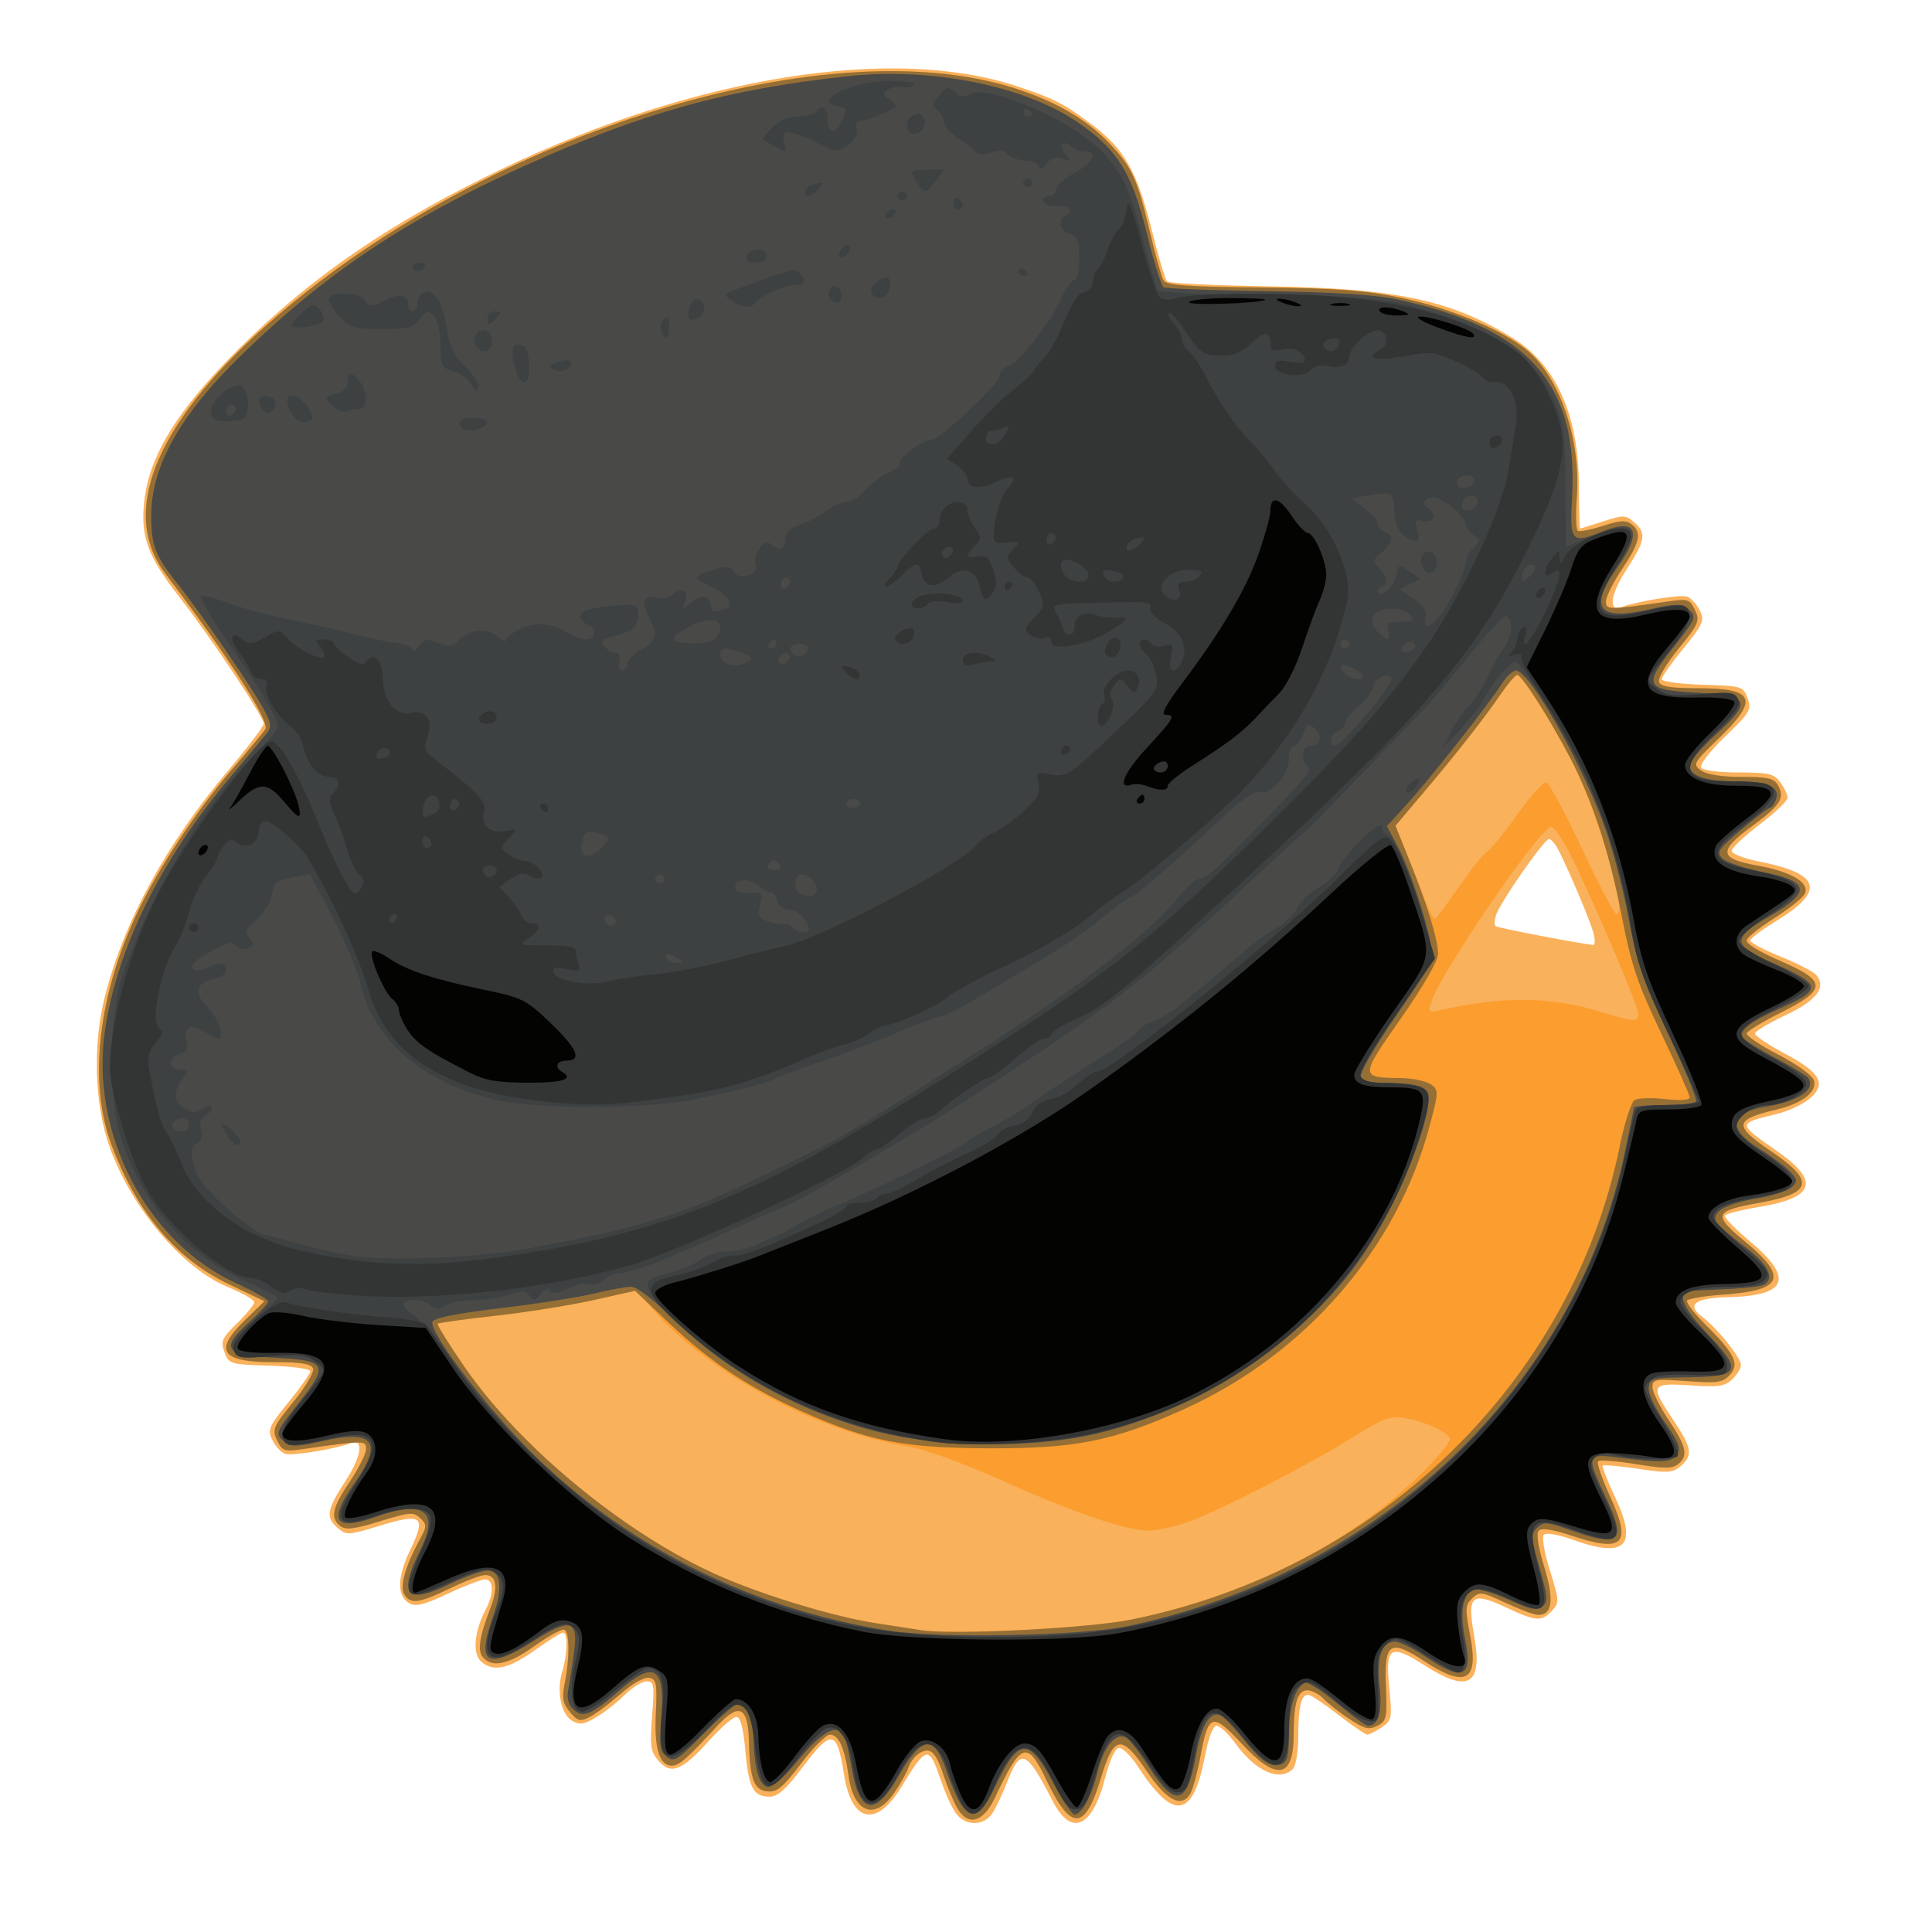 <?xml version="1.0" encoding="UTF-8" standalone="no"?>
<!-- Created with Inkscape (http://www.inkscape.org/) -->

<svg
   xmlns:dc="http://purl.org/dc/elements/1.1/"
   xmlns:cc="http://creativecommons.org/ns#"
   xmlns:rdf="http://www.w3.org/1999/02/22-rdf-syntax-ns#"
   xmlns:svg="http://www.w3.org/2000/svg"
   xmlns="http://www.w3.org/2000/svg"
   xmlns:sodipodi="http://sodipodi.sourceforge.net/DTD/sodipodi-0.dtd"
   xmlns:inkscape="http://www.inkscape.org/namespaces/inkscape"
   id="svg3039"
   version="1.1"
   inkscape:version="0.48.2 r9819"
   width="512"
   height="512"
   sodipodi:docname="clockwork512.png">
  <defs
     id="defs3043" />
  <sodipodi:namedview
     pagecolor="#ffffff"
     bordercolor="#666666"
     borderopacity="1"
     objecttolerance="10"
     gridtolerance="10"
     guidetolerance="10"
     inkscape:pageopacity="0"
     inkscape:pageshadow="2"
     inkscape:window-width="1110"
     inkscape:window-height="888"
     id="namedview3041"
     showgrid="false"
     inkscape:zoom="0.4609375"
     inkscape:cx="348.39879"
     inkscape:cy="256"
     inkscape:window-x="0"
     inkscape:window-y="0"
     inkscape:window-maximized="0"
     inkscape:current-layer="svg3039" />
  <g
     id="g3065"
     transform="matrix(1.235,0,0,1.175,-62.263,-46.537)">
    <path
       style="fill:#fab15b"
       d="m 255.569,448.626 c -0.849,-1.213 -2.28,-4.475 -3.18,-7.25 -2.685,-8.285 -3.021,-8.229 -8.681,1.455 -5.306,9.077 -10.582,7.777 -12.185,-3 -1.516,-10.192 -2.648,-10.381 -8.986,-1.5 -3.432,4.809 -5.244,6.5 -6.965,6.5 -3.515,0 -4.511,-1.975 -5.219,-10.353 -0.439,-5.196 -1.055,-7.647 -1.922,-7.647 -0.702,0 -3.375,2.457 -5.941,5.46 -5.722,6.698 -8.139,7.686 -10.8,4.417 -1.678,-2.061 -1.856,-3.407 -1.343,-10.127 0.533,-6.988 0.416,-7.75 -1.19,-7.75 -0.98,0 -3.103,1.382 -4.719,3.07 -1.615,1.689 -4.373,3.959 -6.128,5.045 -2.638,1.633 -3.53,1.763 -5.148,0.753 -2.381,-1.487 -3.362,-6.682 -2.096,-11.096 1.135,-3.958 1.222,-8.772 0.158,-8.772 -0.427,0 -3.172,1.8 -6.1,4 -5.693,4.278 -9.013,4.967 -11.578,2.402 -1.787,-1.787 -1.311,-6.859 1.089,-11.602 1.798,-3.553 1.743,-6.8 -0.115,-6.8 -0.815,0 -4.427,1.453 -8.027,3.228 -5.126,2.528 -6.92,2.994 -8.269,2.149 -2.679,-1.677 -2.598,-5.879 0.234,-12.065 3.469,-7.578 2.54,-8.349 -6.534,-5.427 -6.742,2.171 -7.174,2.197 -9.002,0.543 -2.687,-2.431 -2.433,-4.059 1.669,-10.704 3.406,-5.519 3.953,-9.53 1.152,-8.455 -3.58,1.373 -12.778,2.931 -14.164,2.399 -0.877,-0.337 -2.113,-1.749 -2.746,-3.14 -1.041,-2.285 -0.705,-3.104 3.509,-8.529 2.563,-3.301 4.66,-6.433 4.66,-6.961 0,-0.528 -3.928,-1.09 -8.729,-1.249 -8.521,-0.282 -8.752,-0.354 -9.696,-3.046 -0.858,-2.446 -0.55,-3.185 2.729,-6.542 2.033,-2.082 3.688,-4.216 3.679,-4.743 -0.009,-0.527 -2.594,-2.074 -5.743,-3.439 -9.646,-4.179 -20.523,-17.685 -25.236,-31.336 -3.293,-9.537 -3.74,-23.065 -1.123,-33.99 C 76.962,247.48 86.091,229.905 99.56,213.16 103.652,208.072 107,203.426 107,202.834 c 0,-1.579 -11.343,-19.483 -18.124,-28.608 -6.738,-9.066 -8.333,-13.627 -7.519,-21.489 1.082,-10.443 7.161,-20.753 20.342,-34.501 15.811,-16.491 32.949,-28.76 57.047,-40.842 40.913,-20.512 83.197,-27.595 109.755,-18.385 8.027,2.784 10.263,3.984 16.281,8.742 6.888,5.445 9.68,10.616 12.747,23.617 1.422,6.029 2.921,11.3 3.33,11.713 0.409,0.413 10.171,0.907 21.693,1.098 27.341,0.452 39.014,3.03 52.287,11.547 9.439,6.057 14.285,17.284 14.38,33.31 0.032,5.386 0.14,9.793 0.242,9.793 0.101,0 2.311,-0.725 4.911,-1.611 4.428,-1.509 4.85,-1.499 6.678,0.155 2.719,2.46 2.473,4.071 -1.638,10.732 -3.406,5.519 -3.953,9.53 -1.152,8.455 3.58,-1.373 12.778,-2.931 14.164,-2.399 0.877,0.337 2.113,1.749 2.746,3.14 1.041,2.285 0.705,3.104 -3.509,8.529 -2.563,3.301 -4.66,6.433 -4.66,6.961 0,0.528 3.928,1.09 8.729,1.249 8.531,0.282 8.751,0.352 9.7,3.058 0.895,2.55 0.512,3.233 -4.849,8.651 -3.235,3.269 -5.518,6.37 -5.141,6.981 0.395,0.639 3.775,1.099 8.064,1.099 6.497,0 7.571,0.267 8.941,2.223 0.856,1.222 1.557,2.785 1.557,3.472 0,0.687 -2.696,3.4 -5.992,6.027 -3.296,2.628 -5.995,5.308 -6,5.957 -0.005,0.649 2.557,1.712 5.691,2.362 13.498,2.802 14.552,6.624 3.737,13.542 -2.99,1.913 -5.436,3.863 -5.436,4.334 0,0.471 2.926,2.1 6.503,3.621 3.577,1.52 7.002,3.365 7.612,4.1 2.319,2.794 0.149,5.802 -6.575,9.118 -3.597,1.774 -6.54,3.64 -6.54,4.148 0,0.508 2.897,2.543 6.437,4.523 7.727,4.321 9.036,6.909 5.175,10.23 -1.454,1.251 -4.549,2.762 -6.878,3.358 -8.593,2.199 -8.593,2.075 0.016,8.394 9.292,6.82 8.121,10.512 -4.005,12.623 -3.715,0.647 -6.955,1.499 -7.199,1.895 -0.244,0.395 2.233,3.075 5.505,5.955 9.393,8.268 7.879,12.17 -4.835,12.468 -7.197,0.169 -9.051,1.728 -5.406,4.547 2.978,2.303 8.19,9.139 8.19,10.741 0,0.749 -0.844,2.206 -1.875,3.238 -1.595,1.595 -2.939,1.799 -9,1.366 -8.506,-0.609 -8.72,-0.152 -3.65,7.805 4.005,6.287 4.265,7.974 1.599,10.387 -1.717,1.554 -2.709,1.622 -9.136,0.625 -3.965,-0.615 -7.384,-0.945 -7.596,-0.732 -0.212,0.212 1,3.477 2.695,7.254 4.911,10.945 2.152,13.763 -9.24,9.435 -2.935,-1.115 -5.604,-1.607 -6.089,-1.121 -0.485,0.485 0.078,4.026 1.285,8.079 2.039,6.845 2.06,7.313 0.424,9.121 -2.265,2.503 -3.331,2.416 -9.888,-0.799 -7.391,-3.625 -8.35,-2.723 -6.79,6.385 1.904,11.117 -1.171,13.078 -10.577,6.743 -7.425,-5 -8.507,-4.299 -7.641,4.949 0.653,6.966 0.563,7.457 -1.637,8.999 -1.28,0.897 -2.66,1.63 -3.066,1.63 -0.406,0 -3.225,-2.025 -6.263,-4.5 -3.039,-2.475 -5.933,-4.5 -6.432,-4.5 -1.488,0 -2.121,2.8 -2.121,9.382 0,3.503 -0.524,6.742 -1.2,7.418 -2.875,2.875 -7.958,0.465 -12.333,-5.847 -1.506,-2.174 -3.302,-3.953 -3.99,-3.953 -0.756,0 -1.736,2.668 -2.478,6.75 -2.576,14.177 -6.702,14.893 -14.389,2.5 -1.45,-2.337 -3.257,-4.25 -4.016,-4.25 -0.877,0 -1.998,2.525 -3.077,6.926 -2.729,11.135 -7.254,13.182 -11.218,5.074 -5.687,-11.636 -6.87,-12.141 -9.81,-4.186 -0.953,2.577 -2.363,5.698 -3.134,6.936 -1.811,2.906 -5.767,2.929 -7.787,0.045 z M 392.353,250.081 c -0.657,-2.638 -4.689,-12.735 -7.387,-18.5 -0.708,-1.512 -1.674,-2.75 -2.147,-2.75 -1.016,0 -10.427,14.188 -11.359,17.124 -0.354,1.115 -0.42,2.25 -0.147,2.523 0.385,0.385 17.156,3.794 20.955,4.259 0.423,0.052 0.461,-1.143 0.084,-2.656 z"
       id="path3079"
       inkscape:connector-curvature="0" />
    <path
       style="fill:#fb9d2f"
       d="m 255.659,447.081 c -0.766,-1.512 -1.961,-4.55 -2.656,-6.75 -1.75,-5.537 -2.8,-6.679 -5.041,-5.48 -1.005,0.538 -2.147,1.985 -2.538,3.216 -0.391,1.231 -1.831,3.931 -3.201,6.001 -4.125,6.234 -8.629,4.382 -9.725,-3.999 -0.816,-6.239 -2.109,-9.238 -3.983,-9.238 -0.84,0 -3.646,2.946 -6.236,6.546 -3.921,5.45 -5.133,6.496 -7.24,6.25 -2.865,-0.335 -3.724,-2.838 -3.922,-11.423 -0.179,-7.739 -2.124,-8.669 -6.847,-3.276 -6.432,7.345 -8.129,8.904 -9.69,8.904 -2.664,0 -3.799,-3.918 -3.432,-11.853 0.309,-6.685 0.134,-7.648 -1.447,-7.959 -1.052,-0.207 -3.585,1.294 -6.106,3.617 -2.369,2.184 -5.354,4.531 -6.635,5.216 -2.048,1.096 -2.556,0.963 -4.236,-1.112 -1.536,-1.897 -1.759,-3.144 -1.143,-6.383 1.118,-5.88 1.07,-11.79 -0.1,-12.19 -0.56,-0.192 -3.418,1.455 -6.35,3.658 -5.548,4.169 -9.064,4.996 -11.052,2.602 -1.258,-1.515 -0.822,-4.522 1.637,-11.308 1.667,-4.6 1.219,-7.288 -1.214,-7.288 -0.858,0 -4.234,1.35 -7.503,3 -6.815,3.44 -8.526,3.669 -9.842,1.318 -0.994,-1.777 0.239,-6.317 3.347,-12.329 1.525,-2.948 1.533,-3.379 0.098,-4.815 -1.436,-1.436 -2.209,-1.373 -8.646,0.7 -5.581,1.798 -7.373,2.025 -8.513,1.079 -2.21,-1.834 -1.76,-4.05 2.031,-10 1.911,-3 3.486,-6.304 3.5,-7.343 0.027,-2.002 -0.338,-2.002 -13.688,0.008 -3.86,0.581 -4.314,0.414 -5.41,-1.992 -1.1,-2.414 -0.814,-3.12 3.535,-8.72 2.602,-3.351 4.489,-6.726 4.192,-7.5 -0.4,-1.043 -2.563,-1.406 -8.371,-1.406 -11.447,0 -13.07,-2.532 -6.144,-9.589 l 4.087,-4.165 -7.693,-3.854 C 88.156,323.55 79.581,312.786 74.258,297.559 c -4.904,-14.028 -2.769,-33.616 5.699,-52.292 4.465,-9.847 12.492,-22.627 19.939,-31.747 3.679,-4.505 7.037,-8.758 7.462,-9.451 1.04,-1.694 -7.921,-16.348 -21.392,-34.984 C 76.058,155.379 83.578,135.546 107.055,113.46 152.745,70.479 226.643,45.688 268,59.467 c 8.838,2.945 15.554,7.02 20.391,12.374 4.869,5.389 6.05,8.055 8.632,19.489 1.242,5.5 2.6,10.651 3.018,11.447 0.618,1.178 4.534,1.488 21.109,1.671 16.323,0.18 22.23,0.637 29.85,2.312 10.648,2.34 21.845,7.239 27.106,11.858 7.101,6.235 11.59,20.238 10.659,33.25 -0.276,3.854 -0.167,7.213 0.242,7.466 0.409,0.253 2.835,-0.254 5.392,-1.125 3.697,-1.26 4.952,-1.333 6.125,-0.359 2.243,1.861 1.805,4.055 -1.999,10.026 -1.911,3 -3.486,6.304 -3.5,7.343 -0.027,2.002 0.338,2.002 13.688,-0.008 3.86,-0.581 4.314,-0.414 5.41,1.992 1.1,2.414 0.814,3.12 -3.535,8.72 -2.602,3.351 -4.489,6.726 -4.192,7.5 0.4,1.043 2.563,1.407 8.371,1.407 12.196,0 13.172,2.456 4.481,11.28 -5.5,5.585 -5.666,5.901 -3.809,7.279 1.241,0.921 4.383,1.441 8.715,1.441 5.665,0 6.942,0.315 7.805,1.928 1.506,2.814 0.497,4.475 -5.547,9.139 -7.382,5.695 -7.17,7.376 1.124,8.941 7.222,1.363 11.143,3.777 10.185,6.272 -0.336,0.875 -3.191,3.308 -6.344,5.406 -3.153,2.098 -5.919,4.385 -6.145,5.081 -0.253,0.778 2.539,2.611 7.246,4.756 10.018,4.565 10.025,6.398 0.049,11.641 -3.834,2.015 -7.119,4.108 -7.301,4.652 -0.181,0.544 2.843,2.703 6.72,4.797 3.923,2.119 7.328,4.685 7.678,5.786 0.811,2.556 -2.407,5.225 -7.971,6.611 -9.187,2.289 -9.354,3.603 -1.199,9.423 9.482,6.766 8.911,9.464 -2.456,11.605 -9.863,1.858 -10.142,2.671 -3.034,8.853 9.134,7.945 8.03,10.888 -4.437,11.831 -4.175,0.316 -7.816,0.936 -8.089,1.379 -0.274,0.443 1.466,2.854 3.866,5.359 6.359,6.636 7.465,9.035 5.279,11.449 -1.523,1.683 -2.68,1.856 -9.164,1.365 C 405.549,350.583 405,350.686 405,352.483 c 0,1.067 1.563,4.395 3.474,7.394 3.849,6.042 4.263,8.097 2.007,9.969 -1.222,1.015 -2.984,1.01 -9.022,-0.023 -4.126,-0.706 -7.783,-1.003 -8.126,-0.66 -0.343,0.343 0.813,3.917 2.568,7.942 4.771,10.942 2.938,12.795 -8.631,8.729 -3.639,-1.279 -6.025,-1.65 -6.642,-1.033 -0.617,0.617 -0.207,3.554 1.142,8.178 2.174,7.453 1.772,10.852 -1.284,10.852 -0.793,0 -3.929,-1.22 -6.969,-2.71 -5.169,-2.535 -5.634,-2.602 -7.201,-1.035 -1.49,1.49 -1.54,2.408 -0.453,8.307 1.919,10.417 -0.857,12.04 -9.924,5.803 -7.303,-5.024 -8.543,-4.116 -8.127,5.95 0.284,6.862 0.117,7.653 -1.832,8.696 -1.799,0.963 -2.762,0.72 -5.977,-1.508 -2.108,-1.461 -4.616,-3.521 -5.573,-4.579 -0.957,-1.058 -2.518,-1.923 -3.469,-1.923 -2.116,0 -2.93,2.776 -2.948,10.05 -0.024,9.867 -3.641,10.511 -11.146,1.986 -6.242,-7.092 -7.18,-6.807 -8.833,2.686 -0.635,3.649 -1.609,7.482 -2.163,8.517 -1.836,3.43 -5.094,1.696 -9.372,-4.989 -5.405,-8.445 -7.075,-8.166 -9.883,1.653 -3.385,11.837 -6.409,11.923 -11.663,0.335 -4.117,-9.079 -5.43,-8.603 -11.056,4.012 -2.551,5.72 -5.94,6.542 -8.239,2 z m 37.563,-42.2 c 24.076,-5.15 46.285,-16.813 61.651,-32.377 4.193,-4.246 7.077,-7.946 6.687,-8.578 -1.008,-1.631 -5.546,-3.736 -9.656,-4.479 -3.17,-0.573 -4.517,-0.049 -11.365,4.422 -10.342,6.751 -29.834,17.204 -35.966,19.287 -2.71,0.921 -6.151,1.674 -7.645,1.674 -4.784,0 -16.032,-4.017 -30.927,-11.045 -8.863,-4.182 -16.892,-7.263 -20.652,-7.925 -20.557,-3.619 -44.328,-17.347 -56.064,-32.376 l -2.216,-2.838 -9.18,2.155 c -5.049,1.185 -14.576,2.788 -21.17,3.56 -6.594,0.773 -12.164,1.579 -12.377,1.792 -0.213,0.213 2.388,4.614 5.779,9.781 12.078,18.402 35.107,38.187 54.999,47.252 9.829,4.479 24.567,9.131 33.38,10.537 3.85,0.614 8.125,1.307 9.5,1.54 6.739,1.143 35.924,-0.397 45.222,-2.386 z M 402,268.268 c 0,-1.742 -10.658,-27.901 -14.824,-36.386 -1.472,-2.997 -3.192,-5.606 -3.822,-5.799 -2.005,-0.612 -23.815,32.817 -25.859,39.634 -0.638,2.129 -0.461,2.324 1.645,1.808 13.348,-3.267 23.955,-3.197 34.548,0.227 7.355,2.377 8.313,2.437 8.313,0.515 z m -38.499,-28.687 c 2.637,-3.987 5.405,-7.611 6.152,-8.052 0.746,-0.441 3.637,-4.181 6.423,-8.31 2.786,-4.129 5.571,-7.339 6.189,-7.133 0.618,0.206 4.071,6.983 7.674,15.06 3.603,8.077 6.918,14.685 7.367,14.685 2.505,0 -4.267,-23.935 -10.043,-35.5 -4.366,-8.741 -10.312,-18.5 -11.272,-18.5 -0.399,0 -1.967,1.913 -3.486,4.25 -3.555,5.472 -9.465,13.389 -16.783,22.481 l -5.82,7.231 3.652,9.769 c 3.642,9.74 4.301,11.269 4.858,11.269 0.162,0 2.452,-3.263 5.089,-7.25 z"
       id="path3077"
       inkscape:connector-curvature="0" />
    <path
       style="fill:#966f35"
       d="m 255.659,447.081 c -0.766,-1.512 -1.961,-4.55 -2.656,-6.75 -1.75,-5.537 -2.8,-6.679 -5.041,-5.48 -1.005,0.538 -2.147,1.985 -2.538,3.216 -0.391,1.231 -1.831,3.931 -3.201,6.001 -4.125,6.234 -8.629,4.382 -9.725,-3.999 -0.816,-6.239 -2.109,-9.238 -3.983,-9.238 -0.84,0 -3.646,2.946 -6.236,6.546 -3.921,5.45 -5.133,6.496 -7.24,6.25 -2.865,-0.335 -3.724,-2.838 -3.922,-11.423 -0.179,-7.739 -2.124,-8.669 -6.847,-3.276 -6.432,7.345 -8.129,8.904 -9.69,8.904 -2.664,0 -3.799,-3.918 -3.432,-11.853 0.309,-6.685 0.134,-7.648 -1.447,-7.959 -1.052,-0.207 -3.585,1.294 -6.106,3.617 -2.369,2.184 -5.354,4.531 -6.635,5.216 -2.048,1.096 -2.556,0.963 -4.236,-1.112 -1.536,-1.897 -1.759,-3.144 -1.143,-6.383 1.118,-5.88 1.07,-11.79 -0.1,-12.19 -0.56,-0.192 -3.418,1.455 -6.35,3.658 -5.548,4.169 -9.064,4.996 -11.052,2.602 -1.258,-1.515 -0.822,-4.522 1.637,-11.308 1.667,-4.6 1.219,-7.288 -1.214,-7.288 -0.858,0 -4.234,1.35 -7.503,3 -6.815,3.44 -8.526,3.669 -9.842,1.318 -0.994,-1.777 0.239,-6.317 3.347,-12.329 1.525,-2.948 1.533,-3.379 0.098,-4.815 -1.436,-1.436 -2.209,-1.373 -8.646,0.7 -5.581,1.798 -7.373,2.025 -8.513,1.079 -2.21,-1.834 -1.76,-4.05 2.031,-10 1.911,-3 3.486,-6.304 3.5,-7.343 0.027,-2.002 -0.338,-2.002 -13.688,0.008 -3.86,0.581 -4.314,0.414 -5.41,-1.992 -1.1,-2.414 -0.814,-3.12 3.535,-8.72 2.602,-3.351 4.489,-6.726 4.192,-7.5 -0.4,-1.043 -2.563,-1.406 -8.371,-1.406 -11.447,0 -13.07,-2.532 -6.144,-9.589 l 4.087,-4.165 -7.693,-3.854 C 88.156,323.55 79.581,312.786 74.258,297.559 c -4.904,-14.028 -2.769,-33.616 5.699,-52.292 4.465,-9.847 12.492,-22.627 19.939,-31.747 3.679,-4.505 7.037,-8.758 7.462,-9.451 1.04,-1.694 -7.921,-16.348 -21.392,-34.984 C 76.058,155.379 83.578,135.546 107.055,113.46 152.745,70.479 226.643,45.688 268,59.467 c 8.838,2.945 15.554,7.02 20.391,12.374 4.869,5.389 6.05,8.055 8.632,19.489 1.242,5.5 2.6,10.651 3.018,11.447 0.618,1.178 4.534,1.488 21.109,1.671 16.323,0.18 22.23,0.637 29.85,2.312 10.648,2.34 21.845,7.239 27.106,11.858 7.101,6.235 11.59,20.238 10.659,33.25 -0.276,3.854 -0.167,7.213 0.242,7.466 0.409,0.253 2.835,-0.254 5.392,-1.125 3.697,-1.26 4.952,-1.333 6.125,-0.359 2.243,1.861 1.805,4.055 -1.999,10.026 -1.911,3 -3.486,6.304 -3.5,7.343 -0.027,2.002 0.338,2.002 13.688,-0.008 3.86,-0.581 4.314,-0.414 5.41,1.992 1.1,2.414 0.814,3.12 -3.535,8.72 -2.602,3.351 -4.489,6.726 -4.192,7.5 0.4,1.043 2.563,1.407 8.371,1.407 12.196,0 13.172,2.456 4.481,11.28 -5.5,5.585 -5.666,5.901 -3.809,7.279 1.241,0.921 4.383,1.441 8.715,1.441 5.665,0 6.942,0.315 7.805,1.928 1.506,2.814 0.497,4.475 -5.547,9.139 -7.382,5.695 -7.17,7.376 1.124,8.941 7.222,1.363 11.143,3.777 10.185,6.272 -0.336,0.875 -3.191,3.308 -6.344,5.406 -3.153,2.098 -5.919,4.385 -6.145,5.081 -0.253,0.778 2.539,2.611 7.246,4.756 10.018,4.565 10.025,6.398 0.049,11.641 -3.834,2.015 -7.119,4.108 -7.301,4.652 -0.181,0.544 2.843,2.703 6.72,4.797 3.923,2.119 7.328,4.685 7.678,5.786 0.811,2.556 -2.407,5.225 -7.971,6.611 -9.187,2.289 -9.354,3.603 -1.199,9.423 9.482,6.766 8.911,9.464 -2.456,11.605 -9.863,1.858 -10.142,2.671 -3.034,8.853 9.134,7.945 8.03,10.888 -4.437,11.831 -4.175,0.316 -7.816,0.936 -8.089,1.379 -0.274,0.443 1.466,2.854 3.866,5.359 6.359,6.636 7.465,9.035 5.279,11.449 -1.523,1.683 -2.68,1.856 -9.164,1.365 C 405.549,350.583 405,350.686 405,352.483 c 0,1.067 1.563,4.395 3.474,7.394 3.849,6.042 4.263,8.097 2.007,9.969 -1.222,1.015 -2.984,1.01 -9.022,-0.023 -4.126,-0.706 -7.783,-1.003 -8.126,-0.66 -0.343,0.343 0.813,3.917 2.568,7.942 4.771,10.942 2.938,12.795 -8.631,8.729 -3.639,-1.279 -6.025,-1.65 -6.642,-1.033 -0.617,0.617 -0.207,3.554 1.142,8.178 2.174,7.453 1.772,10.852 -1.284,10.852 -0.793,0 -3.929,-1.22 -6.969,-2.71 -5.169,-2.535 -5.634,-2.602 -7.201,-1.035 -1.49,1.49 -1.54,2.408 -0.453,8.307 1.919,10.417 -0.857,12.04 -9.924,5.803 -7.303,-5.024 -8.543,-4.116 -8.127,5.95 0.284,6.862 0.117,7.653 -1.832,8.696 -1.799,0.963 -2.762,0.72 -5.977,-1.508 -2.108,-1.461 -4.616,-3.521 -5.573,-4.579 -0.957,-1.058 -2.518,-1.923 -3.469,-1.923 -2.116,0 -2.93,2.776 -2.948,10.05 -0.024,9.867 -3.641,10.511 -11.146,1.986 -6.242,-7.092 -7.18,-6.807 -8.833,2.686 -0.635,3.649 -1.609,7.482 -2.163,8.517 -1.836,3.43 -5.094,1.696 -9.372,-4.989 -5.405,-8.445 -7.075,-8.166 -9.883,1.653 -3.385,11.837 -6.409,11.923 -11.663,0.335 -4.117,-9.079 -5.43,-8.603 -11.056,4.012 -2.551,5.72 -5.94,6.542 -8.239,2 z m 37.563,-42.2 c 53.141,-11.367 94.457,-53.516 104.798,-106.908 1.004,-5.186 2.423,-9.802 3.153,-10.258 0.73,-0.456 3.69,-0.555 6.577,-0.219 3.205,0.373 5.25,0.225 5.25,-0.378 0,-0.544 -2.737,-7.018 -6.083,-14.388 -5.079,-11.189 -6.473,-15.516 -8.447,-26.236 -2.715,-14.743 -6.258,-26.154 -11.228,-36.163 -4.308,-8.675 -10.283,-18.5 -11.251,-18.5 -0.399,0 -1.967,1.913 -3.486,4.25 -3.559,5.477 -9.468,13.392 -16.804,22.507 l -5.841,7.257 2.971,7.743 c 3.875,10.098 6.169,17.976 6.167,21.174 -9.4e-4,1.541 -3.197,7.365 -7.99,14.559 -8.838,13.266 -8.838,13.302 0.05,13.439 2.507,0.039 5.372,0.665 6.366,1.392 1.738,1.271 1.728,1.634 -0.261,9.5 -6.973,27.576 -26.685,51.448 -52.664,63.779 -15.167,7.199 -23.318,8.912 -42,8.826 -18.344,-0.084 -25.685,-1.605 -39.903,-8.268 -11.392,-5.338 -19.731,-11.155 -28.506,-19.882 l -7.409,-7.369 -8.987,2.11 c -4.943,1.16 -14.383,2.742 -20.977,3.515 -6.594,0.773 -12.164,1.579 -12.377,1.792 -0.213,0.213 2.388,4.614 5.779,9.781 12.078,18.402 35.107,38.187 54.999,47.252 9.829,4.479 24.567,9.131 33.38,10.537 3.85,0.614 8.125,1.307 9.5,1.54 6.739,1.143 35.924,-0.397 45.222,-2.386 z"
       id="path3075"
       inkscape:connector-curvature="0" />
    <path
       style="fill:#494948"
       d="m 256.636,446.581 c -0.775,-1.238 -2.183,-4.645 -3.127,-7.571 -2.701,-8.368 -5.229,-8.021 -10.418,1.431 -4.976,9.066 -8.284,8.281 -9.984,-2.367 -0.549,-3.442 -1.275,-6.704 -1.612,-7.25 -1.545,-2.499 -4.721,-0.662 -9.608,5.556 -3.195,4.065 -5.758,6.431 -6.759,6.238 -1.783,-0.343 -2.83,-4.029 -3.01,-10.602 -0.128,-4.667 -1.537,-8.184 -3.28,-8.184 -0.6,0 -3.911,3.02 -7.357,6.712 -5.676,6.081 -6.429,6.576 -8.004,5.269 -1.478,-1.226 -1.65,-2.584 -1.151,-9.055 0.855,-11.083 -1.556,-12.734 -8.82,-6.038 -6.127,5.648 -7.998,6.478 -10.027,4.449 -1.149,-1.149 -1.484,-2.609 -1.088,-4.748 0.314,-1.699 0.867,-5.442 1.228,-8.317 0.903,-7.193 -0.796,-7.655 -8.71,-2.37 -9.867,6.589 -12.304,5.175 -8.833,-5.126 2.329,-6.914 1.927,-10.775 -1.123,-10.775 -1.105,0 -4.744,1.38 -8.085,3.067 -9.368,4.729 -11.11,2.549 -6.221,-7.785 4.116,-8.699 0.727,-11.316 -9.583,-7.398 -8.86,3.367 -10.318,0.937 -4.563,-7.608 6.207,-9.217 4.16,-12.118 -6.714,-9.517 -5.482,1.312 -6.933,1.364 -8.222,0.294 -2.204,-1.829 -2.098,-2.147 3.011,-8.943 6.458,-8.591 6.005,-9.494 -5.076,-10.111 -10.949,-0.61 -11.921,-2.007 -5.587,-8.032 2.248,-2.138 4.076,-4.244 4.062,-4.678 -0.014,-0.435 -3.127,-2.285 -6.917,-4.113 -19.262,-9.286 -31.397,-33.988 -28.089,-57.178 2.627,-18.415 11.927,-38.224 26.535,-56.521 3.848,-4.82 7.552,-9.506 8.231,-10.414 1.008,-1.349 0.85,-2.377 -0.864,-5.608 -2.829,-5.334 -13.608,-21.788 -18.293,-27.924 -4.848,-6.35 -5.734,-8.769 -5.706,-15.592 0.044,-11.071 6.243,-22.653 19.261,-35.989 18.008,-18.449 35.604,-30.817 60.868,-42.785 25.293,-11.982 43.465,-17.274 69.415,-20.213 18.126,-2.053 38.224,2.263 49.627,10.657 8.333,6.135 11.312,11.271 14.508,25.011 1.456,6.261 3.054,11.635 3.552,11.942 0.497,0.307 10.466,0.705 22.152,0.883 14.878,0.227 23.346,0.804 28.247,1.926 27.99,6.406 38.586,19.026 37.262,44.379 -0.544,10.408 -0.257,10.737 6.795,7.791 7.115,-2.973 8.278,0.261 2.943,8.183 -6.207,9.217 -4.16,12.118 6.714,9.517 5.482,-1.312 6.933,-1.364 8.222,-0.294 2.204,1.829 2.098,2.147 -3.011,8.943 -6.458,8.591 -6.005,9.494 5.076,10.111 11.448,0.637 11.982,1.873 4.083,9.463 -3.071,2.95 -5.583,6.062 -5.583,6.915 0,2.448 3.343,3.622 10.312,3.622 6.784,0 9.263,1.339 8.098,4.373 -0.343,0.895 -0.914,1.632 -1.267,1.638 -0.354,0.006 -3.118,2.22 -6.143,4.92 -4.916,4.387 -5.341,5.072 -4,6.452 0.825,0.849 4.597,2.193 8.383,2.986 10.508,2.202 10.853,4.521 1.514,10.194 -7.69,4.672 -7.717,6.466 -0.147,9.903 11.674,5.3 11.966,6.369 2.899,10.612 -6.81,3.187 -9.225,5.182 -8.226,6.798 0.327,0.529 3.496,2.585 7.042,4.568 3.546,1.983 6.693,4.004 6.994,4.491 1.629,2.636 -2.117,5.231 -9.364,6.487 -7.522,1.304 -8.039,4.982 -1.314,9.34 2.63,1.704 5.637,4.044 6.683,5.2 1.681,1.857 1.729,2.273 0.418,3.585 -0.816,0.816 -4.293,1.979 -7.726,2.583 -6.572,1.158 -9.684,3.132 -8.413,5.337 0.416,0.721 3.119,3.172 6.006,5.446 5.035,3.965 6.583,7.146 4.194,8.622 -0.581,0.359 -4.068,0.793 -7.75,0.965 -3.682,0.172 -7.208,0.355 -7.837,0.406 -3.197,0.263 -2.083,3.582 3.14,9.354 8.03,8.873 7.526,10.03 -4.424,10.159 -6.985,0.075 -7.597,0.25 -7.883,2.257 -0.178,1.252 1.284,4.575 3.445,7.83 2.971,4.474 3.531,6.003 2.686,7.325 -1.156,1.807 -3.418,1.929 -12.571,0.68 -6.96,-0.95 -7.06,-0.616 -2.712,9.076 4.471,9.964 3.079,11.301 -7.605,7.304 -5.067,-1.896 -5.797,-1.955 -7.174,-0.578 -1.376,1.376 -1.324,2.298 0.514,9.062 1.783,6.559 1.859,7.686 0.589,8.74 -1.169,0.97 -2.62,0.654 -7.322,-1.593 -3.225,-1.541 -6.566,-2.533 -7.423,-2.204 -2.289,0.878 -3.001,5.094 -1.847,10.931 1.75,8.851 -0.362,9.927 -8.343,4.253 -2.708,-1.925 -5.696,-3.5 -6.641,-3.5 -2.866,0 -4.08,3.71 -3.343,10.222 0.642,5.678 -0.244,8.778 -2.51,8.778 -0.451,0 -3.402,-2.26 -6.559,-5.023 -3.157,-2.763 -6.221,-4.864 -6.808,-4.671 -2.111,0.695 -3.539,5.306 -3.554,11.475 -0.011,4.884 -0.379,6.421 -1.651,6.909 -2.221,0.852 -4.247,-0.572 -8.229,-5.785 -1.851,-2.423 -3.953,-4.746 -4.672,-5.162 -2.281,-1.319 -4.234,1.971 -5.45,9.178 -1.838,10.898 -4.466,11.583 -9.919,2.587 -1.808,-2.983 -3.927,-5.955 -4.71,-6.604 -2.22,-1.842 -5.028,1.409 -6.418,7.428 -1.276,5.527 -3.407,9.667 -4.978,9.667 -0.53,0 -2.561,-3.17 -4.512,-7.045 -5.287,-10.499 -7.454,-10.373 -12.488,0.728 -3.065,6.76 -4.997,7.828 -7.353,4.067 z M 292.5,406.349 C 346.47,394.338 388.252,352.573 398.984,299.907 400.093,294.467 401,289.75 401,289.423 c 0,-0.326 2.898,-0.593 6.441,-0.593 3.543,0 6.664,-0.36 6.936,-0.801 0.272,-0.441 -2.421,-7.303 -5.986,-15.25 -5.308,-11.834 -6.825,-16.44 -8.38,-25.449 -1.044,-6.05 -3.246,-15.116 -4.892,-20.146 -4.704,-14.375 -16.427,-36.354 -19.392,-36.354 -0.713,0 -2.1,1.36 -3.082,3.022 -2.517,4.26 -15.483,21.549 -20.459,27.278 l -4.169,4.801 2.378,4.699 c 2.425,4.793 5.974,15.883 7.109,22.214 0.57,3.181 -0.142,4.687 -7.502,15.859 -4.473,6.789 -7.892,12.97 -7.599,13.735 0.352,0.916 2.164,1.395 5.315,1.404 6.815,0.019 9.281,0.872 9.281,3.209 0,6.999 -7.439,25.573 -14.505,36.219 -12.51,18.848 -34.492,34.169 -56.995,39.727 -13.325,3.291 -33.29,3.094 -46.712,-0.462 -17.296,-4.581 -32.873,-13.768 -45.109,-26.602 -3.4,-3.567 -6.667,-6.105 -7.856,-6.105 -1.119,0 -4.654,0.679 -7.856,1.508 -3.202,0.83 -12.237,2.315 -20.078,3.301 -9.468,1.19 -14.402,2.228 -14.689,3.089 -0.807,2.42 13.168,21.468 22.817,31.101 20.437,20.402 46.513,33.802 74.983,38.532 10.968,1.822 41.458,1.223 51.5,-1.012 z"
       id="path3073"
       inkscape:connector-curvature="0" />
    <path
       style="fill:#3d4142"
       d="m 256.668,446.143 c -0.796,-1.547 -2.02,-4.73 -2.72,-7.074 -2.462,-8.252 -6.485,-8.101 -10.647,0.4 -4.641,9.478 -8.484,9.059 -9.748,-1.062 -0.797,-6.379 -3.173,-10.043 -5.847,-9.017 -0.977,0.375 -3.839,3.572 -6.36,7.105 -6.181,8.661 -7.58,8.03 -9.023,-4.067 -0.601,-5.045 -1.318,-7.198 -2.663,-8 -1.577,-0.94 -2.657,-0.203 -7.543,5.152 -8.424,9.233 -10.905,8.123 -9.576,-4.285 0.714,-6.666 -0.219,-9.465 -3.153,-9.465 -0.752,0 -3.881,2.276 -6.953,5.059 -3.085,2.794 -6.336,4.917 -7.261,4.741 -2.214,-0.42 -2.675,-4.919 -1.189,-11.598 0.914,-4.108 0.909,-5.624 -0.026,-6.75 -1.866,-2.248 -3.591,-1.781 -9.926,2.687 -8.824,6.223 -11.315,3.723 -7.057,-7.08 2.1,-5.327 1.866,-7.537 -0.955,-9.047 -1.279,-0.684 -3.687,-10e-4 -9.044,2.566 -10.461,5.013 -10.844,4.222 -4.926,-10.18 0.701,-1.706 0.99,-3.844 0.643,-4.75 -0.79,-2.059 -5.666,-2.11 -11.195,-0.119 -8.887,3.202 -9.944,1.481 -4.562,-7.427 5.997,-9.925 4.139,-12.473 -6.993,-9.588 -3.406,0.883 -6.813,1.367 -7.569,1.077 -2.264,-0.869 -1.574,-4.029 1.874,-8.588 6.747,-8.921 6.413,-8.048 3.869,-10.108 -1.946,-1.576 -3.383,-1.763 -9.547,-1.242 -6.494,0.549 -7.331,0.416 -7.976,-1.262 -0.551,-1.436 0.467,-3.008 4.342,-6.704 2.784,-2.656 5.062,-5.015 5.062,-5.244 0,-0.229 -3.28,-1.972 -7.289,-3.875 -12.45,-5.908 -21.572,-17.023 -26.318,-32.068 -2.776,-8.798 -2.639,-27.614 0.264,-36.5 6.448,-19.733 17.182,-38.348 29.593,-51.317 2.062,-2.155 3.75,-4.435 3.75,-5.066 0,-1.756 -3.575,-8.117 -10.666,-18.982 -3.541,-5.425 -6.185,-10.118 -5.874,-10.429 0.311,-0.311 2.922,0.377 5.802,1.528 2.881,1.151 8.838,2.852 13.238,3.78 4.4,0.928 10.475,2.376 13.5,3.218 3.025,0.842 7.188,1.744 9.25,2.004 2.062,0.26 3.75,0.962 3.75,1.559 0,0.597 0.626,0.23 1.39,-0.815 1.196,-1.636 1.757,-1.734 4.015,-0.706 2.253,1.027 2.905,0.915 4.61,-0.79 2.384,-2.384 6.254,-2.574 8.414,-0.414 0.864,0.864 1.571,1.122 1.571,0.573 0,-0.549 1.407,-1.7 3.128,-2.558 3.311,-1.652 6.923,-1.281 10.345,1.063 1.085,0.743 2.772,1.351 3.75,1.351 2.159,0 2.37,-2.559 0.277,-3.362 -0.825,-0.317 -1.5,-1.213 -1.5,-1.992 0,-0.966 1.743,-1.634 5.483,-2.101 6.492,-0.811 7.407,-0.416 6.768,2.923 -0.369,1.931 -1.402,2.764 -4.44,3.582 -3.286,0.885 -3.756,1.311 -2.762,2.508 0.658,0.793 1.774,1.442 2.48,1.442 0.792,0 1.083,0.767 0.761,2 -0.292,1.118 -0.031,2 0.594,2 0.614,0 1.117,-0.65 1.117,-1.443 0,-0.794 1.35,-2.241 3,-3.216 3.296,-1.947 3.66,-3.553 1.669,-7.367 -1.771,-3.393 -1.065,-5.111 1.804,-4.391 1.269,0.319 2.609,0.093 2.976,-0.502 0.367,-0.595 1.347,-1.081 2.176,-1.081 1.105,0 1.321,0.602 0.808,2.25 -0.688,2.21 -0.663,2.217 1.37,0.402 2.22,-1.982 4.196,-1.504 4.196,1.014 0,1.001 0.559,1.333 1.582,0.941 0.87,-0.334 1.77,-0.607 2,-0.607 0.23,0 0.418,-0.654 0.418,-1.453 0,-0.799 -1.575,-2.2 -3.5,-3.114 -1.925,-0.913 -3.5,-1.984 -3.5,-2.379 0,-0.395 1.576,-1.202 3.502,-1.793 2.874,-0.882 3.655,-0.802 4.353,0.446 1.216,2.172 5.422,0.744 4.681,-1.59 -0.301,-0.947 0.082,-2.581 0.85,-3.632 1.119,-1.53 1.685,-1.67 2.847,-0.706 1.67,1.386 2.766,0.653 2.766,-1.848 0,-1.035 1.229,-2.164 3.047,-2.798 1.676,-0.584 4.212,-1.978 5.635,-3.098 1.423,-1.12 3.387,-2.036 4.364,-2.036 0.977,0 2.829,-1.238 4.115,-2.75 1.286,-1.512 3.602,-3.314 5.145,-4.004 1.544,-0.69 2.574,-1.631 2.289,-2.091 -0.61,-0.987 4.741,-5.155 6.618,-5.155 1.883,0 14.786,-12.75 14.786,-14.611 0,-0.867 0.868,-1.803 1.928,-2.08 2.11,-0.552 9.214,-10.319 11.52,-15.839 0.797,-1.908 1.923,-3.47 2.501,-3.47 0.593,0 1.051,-2.151 1.051,-4.933 0,-4.054 -0.356,-5.046 -2,-5.567 -2.113,-0.671 -2.685,-2.959 -1,-4 1.947,-1.203 0.963,-2.572 -1.645,-2.288 -1.455,0.158 -2.842,-0.275 -3.083,-0.962 -0.241,-0.688 0.274,-1.25 1.145,-1.25 0.871,0 1.583,-0.662 1.583,-1.47 0,-0.809 1.797,-2.496 3.992,-3.75 4.177,-2.385 5.283,-4.78 2.208,-4.78 -0.99,0 -2.333,-0.532 -2.983,-1.183 -1.745,-1.745 -2.735,-0.146 -1.117,1.803 1.235,1.488 1.151,1.594 -0.783,0.98 -1.526,-0.484 -2.503,-0.157 -3.3,1.106 -0.805,1.275 -1.284,1.432 -1.658,0.544 -0.289,-0.688 -1.595,-1.25 -2.903,-1.25 -1.307,0 -2.957,-0.621 -3.667,-1.38 -0.938,-1.004 -1.963,-1.124 -3.76,-0.441 -1.784,0.678 -2.757,0.571 -3.5,-0.384 -0.566,-0.728 -2.267,-2.114 -3.78,-3.082 -1.512,-0.968 -2.75,-2.487 -2.75,-3.376 0,-0.889 -0.653,-2.116 -1.451,-2.727 -1.25,-0.957 -1.192,-1.423 0.418,-3.37 1.685,-2.037 2.022,-2.108 3.412,-0.717 1.232,1.232 1.923,1.305 3.429,0.365 2.661,-1.662 16.032,3.56 23.593,9.214 7.446,5.569 10.133,10.343 13.267,23.577 1.41,5.952 2.895,11.184 3.301,11.626 0.406,0.442 11.041,0.948 23.634,1.125 19.539,0.274 24.069,0.634 30.896,2.456 17.032,4.546 26.528,11.266 30.543,21.615 2.027,5.225 2.324,7.712 2.294,19.25 -0.019,7.287 0.085,13.25 0.232,13.25 0.146,0 2.365,-0.9 4.932,-2 9.629,-4.127 11.112,-2.288 5.562,6.898 -5.997,9.925 -4.139,12.473 6.993,9.588 3.406,-0.883 6.813,-1.367 7.569,-1.077 2.264,0.869 1.574,4.029 -1.874,8.588 -6.747,8.921 -6.413,8.048 -3.869,10.108 1.946,1.576 3.383,1.763 9.547,1.242 6.418,-0.543 7.336,-0.404 7.952,1.202 0.521,1.358 -0.7,3.227 -4.842,7.412 -8.093,8.178 -7.295,11.039 3.08,11.039 3.42,0 6.93,0.273 7.8,0.607 3.117,1.196 1.57,4.285 -4.474,8.936 -8.054,6.198 -7.935,8.408 0.556,10.278 12.65,2.785 13.234,4.339 3.999,10.64 -3.299,2.251 -5.999,4.756 -5.999,5.566 0,0.837 3.241,3.078 7.5,5.187 4.125,2.043 7.5,4.293 7.5,5 0,0.707 -3.263,2.996 -7.25,5.085 -4.827,2.529 -7.25,4.389 -7.25,5.564 0,1.144 2.463,3.151 6.998,5.701 4.432,2.493 6.998,4.568 7,5.66 0.003,1.985 -4.803,4.776 -8.225,4.776 -3.136,0 -6.772,2.681 -6.772,4.993 0,1.164 2.3,3.493 6.046,6.121 4.523,3.173 5.972,4.761 5.75,6.305 -0.245,1.708 -1.48,2.277 -7.174,3.306 -6.869,1.242 -9.622,2.559 -9.622,4.605 0,0.597 2.808,3.628 6.24,6.736 5.499,4.98 6.078,5.846 4.878,7.293 -1.006,1.212 -3.051,1.642 -7.806,1.642 -6.862,0 -10.312,1.172 -10.312,3.503 0,0.788 2.25,3.755 5,6.593 3.223,3.326 5,6.027 5,7.599 0,2.394 -0.14,2.434 -7.503,2.16 -5.902,-0.22 -7.854,0.072 -9.151,1.369 -1.532,1.532 -1.35,2.151 2.554,8.724 2.312,3.891 3.893,7.576 3.515,8.189 -0.707,1.144 -11.331,0.711 -14.536,-0.593 -0.922,-0.375 -2.295,0.014 -3.185,0.904 -1.418,1.418 -1.254,2.232 1.765,8.751 4.731,10.213 3.843,11.428 -5.699,7.801 -9.816,-3.731 -10.972,-2.52 -8.204,8.595 2.42,9.716 1.572,10.72 -5.874,6.953 -2.983,-1.51 -6.259,-2.584 -7.279,-2.388 -3.114,0.6 -4.21,4.206 -3.149,10.362 0.949,5.509 0.575,8.477 -1.067,8.477 -0.481,0 -3.651,-1.864 -7.045,-4.143 -6.086,-4.086 -6.198,-4.117 -8.246,-2.264 -1.753,1.587 -2.04,2.892 -1.843,8.393 0.128,3.583 0.168,7.076 0.09,7.764 -0.287,2.511 -4.046,1.143 -8.932,-3.25 -5.511,-4.955 -6.334,-5.234 -8.64,-2.929 -1.121,1.121 -1.571,3.523 -1.571,8.378 0,10.9 -3.041,11.652 -9.977,2.465 -5.929,-7.853 -8.253,-7.116 -10.087,3.199 -1.529,8.597 -1.869,9.387 -4.039,9.387 -1.339,0 -3.274,-2.081 -6.044,-6.5 -5.987,-9.549 -8.34,-8.936 -11.507,3 -1.465,5.521 -2.287,7.062 -3.891,7.292 -1.642,0.236 -2.661,-1.064 -5.296,-6.75 -4.648,-10.032 -7.98,-9.464 -12.652,2.16 -2.464,6.13 -4.749,7.169 -6.839,3.11 z m 34.279,-39.301 c 27.594,-5.623 51.905,-18.691 71.353,-38.354 18.871,-19.08 32.343,-44.366 37.157,-69.743 0.844,-4.45 1.788,-8.501 2.098,-9.002 0.31,-0.501 3.462,-0.911 7.004,-0.911 3.543,0 6.441,-0.363 6.441,-0.806 0,-0.443 -2.952,-7.306 -6.561,-15.25 -5.451,-12 -6.813,-16.106 -8.053,-24.266 -1.879,-12.364 -5.46,-24.796 -9.961,-34.578 -4.179,-9.084 -13.583,-25.059 -14.765,-25.083 -1.173,-0.023 -4.353,3.828 -6.59,7.983 -1.037,1.925 -3.493,5.3 -5.458,7.5 l -3.573,4 1.621,-3.5 c 0.892,-1.925 2.659,-4.625 3.927,-6 1.269,-1.375 3.037,-4.248 3.929,-6.385 0.893,-2.137 2.458,-5.062 3.479,-6.5 1.91,-2.691 2.234,-6.957 0.561,-7.378 -0.519,-0.13 -4.023,3.813 -7.786,8.763 -3.763,4.95 -8.289,10.591 -10.057,12.536 -12.773,14.051 -24.347,26.562 -25.052,27.077 -0.461,0.337 -5.411,5.095 -11,10.573 -25.227,24.724 -30.702,29.142 -64.028,51.663 -10.34,6.988 -35.905,22.651 -36.97,22.651 -0.324,0 -6.118,2.668 -12.876,5.928 -12.635,6.096 -20.063,9.032 -22.916,9.057 -0.895,0.008 -2.149,0.643 -2.787,1.411 -0.638,0.768 -1.99,1.179 -3.006,0.914 -1.016,-0.266 -3.223,0.229 -4.906,1.1 -2.052,1.061 -3.275,1.235 -3.713,0.526 -0.411,-0.665 -1.166,-0.386 -2.038,0.754 -1.19,1.555 -1.521,1.603 -2.349,0.339 -0.805,-1.228 -1.521,-1.269 -4.34,-0.25 -1.857,0.671 -5.262,1.221 -7.568,1.221 -2.306,0 -5.075,0.551 -6.154,1.225 -1.548,0.967 -2.22,0.967 -3.186,0 C 141.36,332.59 137,332.415 137,333.822 c 0,0.545 0.94,1.558 2.088,2.25 1.149,0.692 5.061,5.758 8.694,11.258 8.465,12.816 26.279,30.756 38.636,38.909 15.44,10.188 31.866,16.977 49.708,20.547 13.69,2.739 41.513,2.766 54.82,0.055 z M 251.25,364.829 c -14.86,-2.086 -30.456,-7.99 -42.228,-15.984 -7.614,-5.171 -18.674,-15.748 -19.479,-18.628 -0.512,-1.831 0.046,-2.288 4.184,-3.42 2.626,-0.718 5.847,-2.13 7.159,-3.137 1.312,-1.007 3.863,-1.83 5.669,-1.83 1.806,0 4.558,-0.652 6.115,-1.449 1.557,-0.797 3.506,-1.702 4.331,-2.011 0.825,-0.309 2.85,-1.447 4.5,-2.529 1.65,-1.082 4.8,-2.743 7,-3.691 8.929,-3.849 26.188,-12.631 29,-14.756 1.65,-1.247 4.575,-3.074 6.5,-4.06 1.925,-0.986 4.625,-2.647 6,-3.69 3.177,-2.411 10.738,-7.644 18.75,-12.976 3.438,-2.288 6.25,-4.482 6.25,-4.877 0,-0.395 1.415,-1.303 3.144,-2.019 1.729,-0.716 4.165,-2.233 5.413,-3.371 1.248,-1.138 4.122,-3.644 6.387,-5.569 2.265,-1.925 5.566,-4.868 7.337,-6.54 1.771,-1.672 4.83,-4.023 6.798,-5.225 1.968,-1.202 4.102,-3.335 4.742,-4.739 0.64,-1.404 2.722,-3.473 4.627,-4.597 1.905,-1.124 3.762,-2.983 4.126,-4.131 1,-3.15 9.426,-11.643 9.426,-9.5 0,0.953 0.4,1.733 0.89,1.733 1.427,0 4.871,8.168 7.767,18.418 l 2.682,9.494 -8.288,12.512 c -5.058,7.636 -8.059,13.109 -7.7,14.044 0.389,1.014 1.908,1.532 4.494,1.532 2.149,0 5.313,0.281 7.031,0.625 3.944,0.789 4.008,2.454 0.522,13.573 -10.368,33.071 -37.889,58.253 -71.359,65.294 -9.064,1.907 -23.924,2.611 -31.789,1.507 z M 352,218.075 c 0,-0.55 0.675,-1.56 1.5,-2.245 0.837,-0.694 1.5,-0.803 1.5,-0.245 0,0.55 -0.675,1.56 -1.5,2.245 -0.837,0.694 -1.5,0.803 -1.5,0.245 z M 163,321.346 c 23.756,-4.577 33.399,-7.609 48.415,-15.226 21.459,-10.885 17.871,-8.727 48.26,-29.018 22.239,-14.849 37.71,-27.278 43.387,-34.854 1.821,-2.43 3.936,-4.418 4.701,-4.418 0.765,0 2.594,-1.26 4.064,-2.799 17.982,-18.831 20.268,-21.505 19.254,-22.52 -1.566,-1.566 -1.326,-4.68 0.361,-4.68 2.282,0 2.943,-2.045 1.218,-3.769 -1.436,-1.436 -1.668,-1.338 -2.594,1.096 -0.559,1.47 -1.477,2.673 -2.041,2.673 -0.564,0 -1.025,1.327 -1.025,2.948 0,3.563 -4.045,8.355 -6.317,7.484 -1.049,-0.403 -3.993,1.8 -9.002,6.735 -9.894,9.749 -17.676,16.831 -18.507,16.842 -0.371,0.005 -3.188,2.16 -6.259,4.789 -3.071,2.629 -8.021,6.298 -11,8.153 -2.979,1.855 -9.196,5.775 -13.815,8.711 -4.619,2.936 -9.02,5.338 -9.778,5.338 -0.759,0 -4.629,1.497 -8.601,3.327 -3.972,1.83 -11.272,4.775 -16.222,6.545 -4.95,1.77 -9.772,3.642 -10.716,4.161 -1.853,1.017 -6.3,2.225 -17.284,4.694 -9.159,2.059 -32.694,2.27 -41.5,0.372 -15.953,-3.438 -27.431,-13.391 -30.1,-26.099 -0.635,-3.025 -3.368,-9.919 -6.072,-15.32 l -4.917,-9.82 -3.206,0.687 c -4.296,0.921 -4.361,0.977 -5.036,4.353 -0.324,1.618 -1.81,4.075 -3.303,5.459 -2.283,2.117 -2.51,2.763 -1.428,4.066 1.07,1.289 0.998,1.66 -0.427,2.207 -0.974,0.374 -2.06,0.098 -2.516,-0.64 -0.622,-1.006 -1.859,-0.678 -5.499,1.455 -3.106,1.82 -4.361,3.088 -3.704,3.745 0.656,0.656 1.683,0.622 3.034,-0.1 C 97.644,256.415 99,256.556 99,258.356 c 0,0.894 -1.24,1.773 -3,2.125 -3.566,0.713 -3.994,3.356 -1.025,6.325 2.149,2.149 3.785,7.025 2.356,7.025 -0.487,0 -1.887,-0.701 -3.11,-1.558 -2.778,-1.946 -4.567,-0.957 -3.8,2.099 0.438,1.747 0.087,2.48 -1.419,2.958 -2.627,0.834 -2.586,3.501 0.055,3.501 1.926,0 1.957,0.142 0.5,2.223 -2.116,3.021 -1.955,5.047 0.522,6.594 1.623,1.013 2.395,1.035 3.524,0.098 0.795,-0.66 1.769,-0.877 2.163,-0.482 0.395,0.395 -0.069,1.158 -1.03,1.695 -1.214,0.68 -1.567,1.695 -1.158,3.328 0.389,1.551 0.068,2.642 -0.943,3.208 -1.222,0.684 -1.355,1.648 -0.654,4.754 0.646,2.863 2.471,5.411 6.884,9.61 3.303,3.143 7.047,5.952 8.32,6.243 1.273,0.291 5.015,1.317 8.315,2.281 3.3,0.963 8.25,2.1 11,2.527 7.37,1.143 26.766,0.312 36.5,-1.563 z M 99.241,295.844 c -1.83,-2.931 -1.511,-3.568 0.759,-1.514 2.031,1.838 2.62,3.5 1.241,3.5 -0.418,0 -1.318,-0.894 -2,-1.986 z M 91,293.331 c 0,-0.825 -0.648,-1.5 -1.441,-1.5 -1.671,0 -2.798,1.427 -1.865,2.361 C 88.889,295.386 91,294.837 91,293.331 z m 105,-37.5 c -1.958,-1.266 -3.282,-1.266 -2.5,0 0.34,0.55 1.379,0.993 2.309,0.985 1.457,-0.013 1.484,-0.149 0.191,-0.985 z m 28,-6.566 c 0,-1.881 -2.377,-4.434 -4.129,-4.434 -1.217,0 -2.272,-0.817 -2.581,-2 -0.288,-1.1 -0.998,-2 -1.578,-2 -0.58,0 -1.861,-0.73 -2.846,-1.621 -1.956,-1.771 -5.298,-1.136 -4.594,0.872 0.245,0.699 1.643,1.116 3.174,0.947 2.554,-0.282 2.693,-0.105 2.085,2.663 -0.549,2.502 -0.29,3.088 1.659,3.748 1.271,0.43 2.839,0.682 3.485,0.56 0.646,-0.122 1.46,0.239 1.809,0.804 0.662,1.071 3.516,1.445 3.516,0.461 z m -41.896,-2.73 c -1.283,-1.283 -2.585,-0.291 -1.635,1.246 0.368,0.596 1.127,0.8 1.687,0.454 0.683,-0.422 0.666,-0.981 -0.052,-1.7 z m 43.423,-5.748 c 0.807,-1.305 -1.304,-3.956 -3.15,-3.956 -1.72,0 -1.827,3.652 -0.128,4.338 1.987,0.802 2.589,0.732 3.277,-0.382 z M 193,237.831 c 0,-0.55 -0.45,-1 -1,-1 -0.55,0 -1,0.45 -1,1 0,0.55 0.45,1 1,1 0.55,0 1,-0.45 1,-1 z m 24.808,-3.075 c -0.197,-0.591 -0.786,-1.075 -1.308,-1.075 -0.522,0 -1.111,0.484 -1.308,1.075 -0.197,0.591 0.392,1.075 1.308,1.075 0.917,0 1.505,-0.484 1.308,-1.075 z m -38.303,-3.931 c 2.016,-2.228 1.937,-2.456 -1.175,-3.411 -1.643,-0.504 -2.326,-0.173 -2.815,1.367 -1.273,4.011 1.106,5.23 3.989,2.045 z M 235,220.831 c 0,-0.55 -0.675,-1 -1.5,-1 -0.825,0 -1.5,0.45 -1.5,1 0,0.55 0.675,1 1.5,1 0.825,0 1.5,-0.45 1.5,-1 z M 343.457,200.97 C 346.506,197.197 349,193.564 349,192.897 c 0,-1.997 -3.446,-0.705 -3.853,1.445 -0.207,1.094 -1.675,3.154 -3.261,4.578 -1.587,1.424 -2.885,3.126 -2.885,3.781 0,0.656 -0.675,1.451 -1.5,1.768 -1.642,0.63 -2.083,3.362 -0.543,3.362 0.526,0 3.451,-3.087 6.5,-6.861 z m -0.465,-8.889 c -0.004,-0.412 -1.129,-1.27 -2.5,-1.906 -2.651,-1.23 -3.275,-0.527 -1.292,1.456 1.329,1.329 3.804,1.623 3.792,0.45 z m -132.026,-3.208 c 1.174,-0.742 0.911,-1.138 -1.315,-1.985 C 205.95,185.481 205,185.554 205,187.247 c 0,2.281 3.446,3.22 5.966,1.625 z m 8.784,-1.626 c -0.953,-0.953 -2.863,0.591 -2.153,1.74 0.422,0.683 0.981,0.666 1.7,-0.052 0.589,-0.589 0.793,-1.348 0.454,-1.687 z m 4.021,-1.229 c 0.221,-0.663 -0.524,-1.188 -1.688,-1.188 -2.077,0 -2.7,1.05 -1.396,2.354 0.926,0.926 2.596,0.295 3.083,-1.167 z m 130.282,-0.688 c -0.078,-1.484 -2.316,-1.212 -2.835,0.345 -0.28,0.841 0.177,1.216 1.219,1 0.917,-0.19 1.644,-0.795 1.615,-1.345 z M 217,184.831 c 0,-0.55 -0.198,-1 -0.441,-1 -0.243,0 -0.719,0.45 -1.059,1 -0.34,0.55 -0.141,1 0.441,1 0.582,0 1.059,-0.45 1.059,-1 z m 123,0 c 0,-0.55 -0.45,-1 -1,-1 -0.55,0 -1,0.45 -1,1 0,0.55 0.45,1 1,1 0.55,0 1,-0.45 1,-1 z m -136.2,-1.2 c 0.66,-0.66 1.2,-1.737 1.2,-2.393 0,-2.358 -3.254,-2.369 -7.185,-0.025 -4.219,2.516 -3.788,3.396 1.735,3.539 1.677,0.043 3.59,-0.461 4.25,-1.121 z m 144.49,-1.8 c -0.444,-1.696 -0.031,-2 2.716,-2 2.766,0 3.057,-0.219 1.994,-1.5 -1.663,-2.004 -6.667,-1.918 -7.816,0.135 -0.632,1.129 -0.415,2.186 0.7,3.417 2.168,2.392 3.039,2.373 2.405,-0.051 z m 11.425,-3.75 C 362.209,174.374 365,168.115 365,166.225 c 0,-0.846 0.725,-2.262 1.611,-3.148 1.481,-1.481 1.481,-1.706 0,-2.789 -0.886,-0.648 -1.611,-1.67 -1.611,-2.272 0,-1.829 -4.963,-6.185 -7.045,-6.185 -2.071,0 -2.631,1.464 -0.955,2.5 1.906,1.178 1.089,3.336 -1.052,2.776 -1.79,-0.468 -1.968,-0.201 -1.392,2.094 0.733,2.919 -0.131,3.268 -2.898,1.172 -1.176,-0.891 -1.917,-2.871 -2.051,-5.478 -0.227,-4.416 -0.384,-4.516 -5.608,-3.534 l -3.5,0.658 2.75,2.194 c 1.512,1.207 2.75,2.754 2.75,3.438 0,0.684 0.675,1.503 1.5,1.819 2.095,0.804 1.869,2.601 -0.592,4.709 -1.925,1.648 -1.965,1.932 -0.5,3.551 1.913,2.114 2.042,3.775 0.342,4.382 -0.688,0.246 -0.934,0.787 -0.548,1.202 0.994,1.07 3.551,-1.74 3.957,-4.349 0.327,-2.105 0.435,-2.126 2.719,-0.516 l 2.378,1.676 -2.246,1.202 -2.246,1.202 3.024,2.153 c 2.161,1.539 2.875,2.723 2.501,4.152 -0.757,2.896 1.27,2.452 3.425,-0.751 z m -4.141,-10.917 c -0.851,-2.219 1.029,-4.13 2.559,-2.6 1.224,1.224 0.515,4.267 -0.994,4.267 -0.508,0 -1.212,-0.75 -1.564,-1.667 z M 220,170.771 c 0,-0.518 -0.45,-0.941 -1,-0.941 -0.55,0 -1,0.702 -1,1.559 0,0.857 0.45,1.281 1,0.941 0.55,-0.34 1,-1.041 1,-1.559 z m 159.757,-3.517 C 378.773,166.27 377,167.781 377,169.604 c 0,1.526 0.132,1.524 1.69,-0.035 0.93,-0.93 1.41,-1.971 1.067,-2.314 z M 367.5,152.817 c 0,-2.143 -2.906,-1.834 -3.327,0.355 -0.257,1.336 0.15,1.744 1.486,1.486 1.012,-0.195 1.841,-1.023 1.841,-1.841 z m -0.75,-4.736 c 0.244,-0.733 -0.445,-1.25 -1.667,-1.25 -1.228,0 -2.083,0.646 -2.083,1.573 0,1.838 3.12,1.569 3.75,-0.323 z M 272,65.39 c 0,-0.243 -0.45,-0.719 -1,-1.059 -0.55,-0.34 -1,-0.141 -1,0.441 0,0.582 0.45,1.059 1,1.059 0.55,0 1,-0.198 1,-0.441 z M 149.667,136.164 c -1.434,-1.434 -0.534,-2.333 2.333,-2.333 3.206,0 4.03,1.391 1.418,2.393 -2.033,0.78 -2.926,0.766 -3.752,-0.06 z m -53.921,-3.198 c -0.7,-2.676 4.769,-7.782 6.657,-6.216 0.748,0.621 1.288,2.572 1.199,4.336 -0.147,2.93 -0.473,3.231 -3.763,3.484 -2.822,0.217 -3.708,-0.131 -4.094,-1.605 z M 101,131.771 c 0,-0.518 -0.45,-0.941 -1,-0.941 -0.55,0 -1,0.702 -1,1.559 0,0.857 0.45,1.281 1,0.941 0.55,-0.34 1,-1.041 1,-1.559 z m 12.035,1.125 c -1.419,-2.652 -1.297,-4.066 0.35,-4.066 1.591,0 4.82,4.462 3.896,5.385 -1.209,1.209 -3.229,0.582 -4.246,-1.32 z m -6.69,-1.609 c -0.755,-1.966 0.138,-2.869 2.095,-2.118 0.879,0.337 1.276,1.238 0.936,2.124 -0.758,1.976 -2.272,1.973 -3.031,-0.005 z m 15.295,-0.302 c -1.661,-1.835 -1.627,-1.942 0.813,-2.554 1.656,-0.416 2.546,-1.331 2.546,-2.62 0,-2.446 0.868,-2.522 2.608,-0.231 1.779,2.343 1.762,6.25 -0.026,6.25 -0.78,0 -2.046,0.241 -2.813,0.535 -0.767,0.294 -2.175,-0.327 -3.128,-1.38 z m 29.604,-5.135 c -0.68,-1.089 -2.363,-2.263 -3.741,-2.608 C 145.471,122.732 145,121.999 145,119.347 c 0,-8.356 -2.138,-11.727 -4.768,-7.517 -1.042,1.669 -2.332,2 -7.788,2 -5.787,0 -6.821,-0.304 -8.992,-2.646 -1.349,-1.455 -2.452,-3.255 -2.452,-4 0,-1.988 6.665,-1.774 7.798,0.25 0.822,1.469 1.165,1.466 4.079,-0.041 3.358,-1.736 5.123,-1.394 5.123,0.996 0,0.793 0.45,1.441 1,1.441 0.55,0 1,-0.852 1,-1.893 0,-1.041 0.674,-2.152 1.498,-2.468 2.081,-0.799 4.136,2.862 4.872,8.678 0.446,3.52 1.42,5.627 3.62,7.827 1.655,1.655 3.01,3.65 3.01,4.433 0,1.889 -0.284,1.799 -1.755,-0.557 z m 10.308,-1.27 c -1.823,-5.919 -1.508,-8.054 1.046,-7.074 1.635,0.627 1.978,8.324 0.371,8.324 -0.567,0 -1.205,-0.562 -1.416,-1.25 z m 7.523,-1.703 c -0.926,-0.573 -0.819,-0.931 0.422,-1.407 2.307,-0.885 3.502,-0.799 3.502,0.254 0,1.311 -2.487,2.042 -3.925,1.154 z m -16.74,-5.614 c -0.722,-1.881 1.048,-3.932 2.577,-2.987 1.648,1.019 1.303,4.554 -0.444,4.554 -0.842,0 -1.802,-0.705 -2.133,-1.567 z m 40,-3 c -0.331,-0.862 -0.092,-2.077 0.531,-2.7 0.844,-0.844 1.133,-0.444 1.133,1.567 0,3.009 -0.749,3.518 -1.664,1.133 z m -79.319,-1.299 c 0.01,-0.349 1.082,-1.643 2.384,-2.877 2.04,-1.933 2.533,-2.042 3.577,-0.784 0.666,0.803 1.036,1.984 0.823,2.624 -0.399,1.196 -6.814,2.176 -6.783,1.036 z M 155,111.331 c 0,-0.825 0.73,-1.5 1.622,-1.5 1.329,0 1.397,0.271 0.378,1.5 -0.685,0.825 -1.415,1.5 -1.622,1.5 -0.208,0 -0.378,-0.675 -0.378,-1.5 z m 43.18,-1.672 c 0.176,-1.194 0.827,-2.338 1.446,-2.542 1.648,-0.542 2.679,2.903 1.157,3.869 -2.143,1.36 -2.939,0.954 -2.603,-1.326 z m 9.261,-2.254 c -1.866,-1.37 -1.825,-1.47 1.059,-2.585 11.787,-4.555 12.374,-4.716 13.425,-3.665 1.609,1.609 1.301,2.675 -0.771,2.675 -2.119,0 -7.832,2.671 -8.693,4.063 -0.831,1.345 -2.781,1.155 -5.02,-0.489 z M 228.5,106.831 c -0.816,-1.32 0.38,-3.192 1.569,-2.457 1.215,0.751 1.207,3.457 -0.01,3.457 -0.518,0 -1.219,-0.45 -1.559,-1 z m 8.906,-1.152 c -0.764,-1.236 2.384,-4.096 3.647,-3.315 0.417,0.258 0.524,1.369 0.236,2.468 -0.573,2.19 -2.758,2.667 -3.883,0.847 z M 269,100.771 c 0,-0.582 0.45,-0.781 1,-0.441 0.55,0.34 1,0.816 1,1.059 0,0.243 -0.45,0.441 -1,0.441 -0.55,0 -1,-0.477 -1,-1.059 z M 139,99.831 c 0,-0.55 0.702,-1 1.559,-1 0.857,0 1.281,0.45 0.941,1 -0.34,0.55 -1.041,1 -1.559,1 -0.518,0 -0.941,-0.45 -0.941,-1 z m 71.638,-2.5 c 0.317,-0.825 1.427,-1.5 2.469,-1.5 1.041,0 1.893,0.675 1.893,1.5 0,0.928 -0.941,1.5 -2.469,1.5 -1.783,0 -2.309,-0.416 -1.893,-1.5 z m 19.968,-0.916 c 0.334,-0.871 1.047,-1.584 1.584,-1.584 1.314,0 0.491,2.273 -1.004,2.771 -0.731,0.244 -0.954,-0.214 -0.581,-1.188 z M 240.5,87.831 c 0.34,-0.55 1.068,-1 1.618,-1 0.55,0 0.722,0.45 0.382,1 -0.34,0.55 -1.068,1 -1.618,1 -0.55,0 -0.722,-0.45 -0.382,-1 z M 255,85.271 c 0,-0.857 0.45,-1.281 1,-0.941 0.55,0.34 1,1.041 1,1.559 0,0.518 -0.45,0.941 -1,0.941 -0.55,0 -1,-0.702 -1,-1.559 z m -12,-1.441 c 0,-0.55 0.45,-1 1,-1 0.55,0 1,0.45 1,1 0,0.55 -0.45,1 -1,1 -0.55,0 -1,-0.45 -1,-1 z m -19.75,-1.25 c 0.229,-0.688 1.265,-1.414 2.301,-1.615 1.631,-0.316 1.705,-0.148 0.545,1.25 -1.586,1.911 -3.44,2.149 -2.846,0.365 z m 23.991,-1.736 c -1.772,-2.837 -1.637,-3.014 2.306,-3.014 l 3.547,0 -1.797,2.469 c -2.193,3.013 -2.49,3.053 -4.056,0.545 z M 270,80.831 c 0,-0.55 0.45,-1 1,-1 0.55,0 1,0.45 1,1 0,0.55 -0.45,1 -1,1 -0.55,0 -1,-0.45 -1,-1 z m -53.5,-8.309 c -1.1,-0.655 -2.173,-1.29 -2.385,-1.41 -0.212,-0.12 0.688,-1.35 2,-2.733 1.565,-1.65 3.483,-2.52 5.576,-2.531 1.755,-0.009 3.469,-0.467 3.809,-1.017 1.128,-1.826 2.5,-1.035 2.5,1.441 0,3.442 1.498,3.957 2.854,0.981 1.471,-3.228 1.505,-3.095 -0.954,-3.738 -5.147,-1.346 3.676,-5.684 11.561,-5.684 3.126,0 5.407,0.405 5.098,0.906 -0.308,0.498 -1.347,0.718 -2.309,0.487 -0.962,-0.231 -2.422,0.019 -3.244,0.554 -1.291,0.841 -1.236,1.163 0.405,2.363 1.804,1.319 1.734,1.472 -1.409,3.039 -1.82,0.908 -3.967,1.65 -4.771,1.65 -0.959,0 -1.287,0.673 -0.952,1.954 0.577,2.206 -3.628,5.633 -5.609,4.571 -8.932,-4.788 -10.887,-5.075 -9.942,-1.461 0.579,2.216 0.486,2.242 -2.227,0.627 z M 245,67.938 c 0,-2.111 2.59,-3.579 3.557,-2.015 0.94,1.522 -0.296,3.908 -2.025,3.908 C 245.689,69.831 245,68.979 245,67.938 z"
       id="path3071"
       inkscape:connector-curvature="0" />
    <path
       style="fill:#333534"
       d="m 256.668,446.143 c -0.796,-1.547 -2.02,-4.73 -2.72,-7.074 -2.462,-8.252 -6.485,-8.101 -10.647,0.4 -4.641,9.478 -8.484,9.059 -9.748,-1.062 -0.797,-6.379 -3.173,-10.043 -5.847,-9.017 -0.977,0.375 -3.839,3.572 -6.36,7.105 -6.181,8.661 -7.58,8.03 -9.023,-4.067 -0.601,-5.045 -1.318,-7.198 -2.663,-8 -1.577,-0.94 -2.657,-0.203 -7.543,5.152 -8.424,9.233 -10.905,8.123 -9.576,-4.285 0.714,-6.666 -0.219,-9.465 -3.153,-9.465 -0.752,0 -3.881,2.276 -6.953,5.059 -3.085,2.794 -6.336,4.917 -7.261,4.741 -2.214,-0.42 -2.675,-4.919 -1.189,-11.598 0.914,-4.108 0.909,-5.624 -0.026,-6.75 -1.866,-2.248 -3.591,-1.781 -9.926,2.687 -8.824,6.223 -11.315,3.723 -7.057,-7.08 2.1,-5.327 1.866,-7.537 -0.955,-9.047 -1.279,-0.684 -3.687,-10e-4 -9.044,2.566 -10.461,5.013 -10.844,4.222 -4.926,-10.18 0.701,-1.706 0.99,-3.844 0.643,-4.75 -0.79,-2.059 -5.666,-2.11 -11.195,-0.119 -8.887,3.202 -9.944,1.481 -4.562,-7.427 5.997,-9.925 4.139,-12.473 -6.993,-9.588 -3.406,0.883 -6.813,1.367 -7.569,1.077 -2.264,-0.869 -1.574,-4.029 1.874,-8.588 6.747,-8.921 6.413,-8.048 3.869,-10.108 -1.946,-1.576 -3.383,-1.763 -9.547,-1.242 -6.501,0.55 -7.332,0.417 -7.989,-1.27 -0.964,-2.476 8.796,-11.849 11.299,-10.851 2.576,1.028 12.949,2.651 21.32,3.337 4.236,0.347 8.096,1.081 8.579,1.631 0.482,0.55 3.486,4.98 6.674,9.844 11.672,17.806 31.33,35.536 50.398,45.454 21.461,11.162 38.586,15.202 64.443,15.202 23.318,0 37.342,-2.632 55.487,-10.414 41.064,-17.611 72.466,-56.409 80.673,-99.673 0.844,-4.45 1.788,-8.501 2.098,-9.002 0.31,-0.501 3.462,-0.911 7.004,-0.911 3.543,0 6.441,-0.363 6.441,-0.806 0,-0.443 -2.952,-7.306 -6.561,-15.25 -5.451,-12 -6.813,-16.106 -8.053,-24.266 -2.82,-18.553 -9.566,-36.747 -19.401,-52.319 C 378.793,192.719 377,189.145 377,188.248 c 0,-1.141 -0.526,-1.431 -1.75,-0.965 -1.403,0.534 -1.502,0.417 -0.5,-0.593 0.688,-0.693 1.25,-2.043 1.25,-3 0,-0.958 0.521,-2.063 1.158,-2.456 0.793,-0.49 0.98,-0.036 0.594,1.441 -1.165,4.454 1.065,1.913 4.101,-4.673 3.504,-7.601 4.16,-11.255 1.648,-9.17 -2.036,1.69 -2.014,-0.737 0.032,-3.441 1.453,-1.922 1.469,-1.922 1.536,0 0.059,1.693 0.213,1.638 1.209,-0.434 1.15,-2.394 8.306,-6.125 11.748,-6.125 3.405,0 3.185,2.034 -0.962,8.898 -5.997,9.925 -4.139,12.473 6.993,9.588 3.406,-0.883 6.813,-1.367 7.569,-1.077 2.264,0.869 1.574,4.029 -1.874,8.588 -6.747,8.921 -6.413,8.048 -3.869,10.108 1.946,1.576 3.383,1.763 9.547,1.242 6.418,-0.543 7.336,-0.404 7.952,1.202 0.521,1.358 -0.7,3.227 -4.842,7.412 -8.093,8.178 -7.295,11.039 3.08,11.039 3.42,0 6.93,0.273 7.8,0.607 3.117,1.196 1.57,4.285 -4.474,8.936 -8.054,6.198 -7.935,8.408 0.556,10.278 12.65,2.785 13.234,4.339 3.999,10.64 -3.299,2.251 -5.999,4.756 -5.999,5.566 0,0.837 3.241,3.078 7.5,5.187 4.125,2.043 7.5,4.293 7.5,5 0,0.707 -3.263,2.996 -7.25,5.085 -4.827,2.529 -7.25,4.389 -7.25,5.564 0,1.144 2.463,3.151 6.998,5.701 4.432,2.493 6.998,4.568 7,5.66 0.003,1.985 -4.803,4.776 -8.225,4.776 -3.136,0 -6.772,2.681 -6.772,4.993 0,1.164 2.3,3.493 6.046,6.121 4.523,3.173 5.972,4.761 5.75,6.305 -0.245,1.708 -1.48,2.277 -7.174,3.306 -6.869,1.242 -9.622,2.559 -9.622,4.605 0,0.597 2.808,3.628 6.24,6.736 5.499,4.98 6.078,5.846 4.878,7.293 -1.006,1.212 -3.051,1.642 -7.806,1.642 -6.862,0 -10.312,1.172 -10.312,3.503 0,0.788 2.25,3.755 5,6.593 3.223,3.326 5,6.027 5,7.599 0,2.394 -0.14,2.434 -7.503,2.16 -5.902,-0.22 -7.854,0.072 -9.151,1.369 -1.532,1.532 -1.35,2.151 2.554,8.724 2.312,3.891 3.893,7.576 3.515,8.189 -0.707,1.144 -11.331,0.711 -14.536,-0.593 -0.922,-0.375 -2.295,0.014 -3.185,0.904 -1.418,1.418 -1.254,2.232 1.765,8.751 4.731,10.213 3.843,11.428 -5.699,7.801 -9.816,-3.731 -10.972,-2.52 -8.204,8.595 2.42,9.716 1.572,10.72 -5.874,6.953 -2.983,-1.51 -6.259,-2.584 -7.279,-2.388 -3.114,0.6 -4.21,4.206 -3.149,10.362 0.949,5.509 0.575,8.477 -1.067,8.477 -0.481,0 -3.651,-1.864 -7.045,-4.143 -6.086,-4.086 -6.198,-4.117 -8.246,-2.264 -1.753,1.587 -2.04,2.892 -1.843,8.393 0.128,3.583 0.168,7.076 0.09,7.764 -0.287,2.511 -4.046,1.143 -8.932,-3.25 -5.511,-4.955 -6.334,-5.234 -8.64,-2.929 -1.121,1.121 -1.571,3.523 -1.571,8.378 0,10.9 -3.041,11.652 -9.977,2.465 -5.929,-7.853 -8.253,-7.116 -10.087,3.199 -1.529,8.597 -1.869,9.387 -4.039,9.387 -1.339,0 -3.274,-2.081 -6.044,-6.5 -5.987,-9.549 -8.34,-8.936 -11.507,3 -1.465,5.521 -2.287,7.062 -3.891,7.292 -1.642,0.236 -2.661,-1.064 -5.296,-6.75 -4.648,-10.032 -7.98,-9.464 -12.652,2.16 -2.464,6.13 -4.749,7.169 -6.839,3.11 z m -5.418,-81.314 c -20.899,-2.934 -39.38,-11.77 -54.81,-26.204 -8.161,-7.634 -8.307,-9.731 -0.796,-11.394 2.829,-0.626 6.192,-1.873 7.473,-2.77 1.281,-0.897 3.338,-1.631 4.572,-1.631 2.407,0 5.657,-1.278 17.061,-6.707 3.987,-1.898 7.25,-3.866 7.25,-4.372 0,-0.506 1.323,-0.921 2.941,-0.921 1.618,0 3.219,-0.45 3.559,-1 0.34,-0.55 1.288,-1 2.107,-1 0.819,0 3.83,-1.482 6.691,-3.294 2.861,-1.812 7.804,-4.513 10.984,-6.002 3.18,-1.49 6.022,-3.332 6.314,-4.094 0.292,-0.762 1.86,-1.651 3.484,-1.976 1.867,-0.373 3.285,-1.466 3.858,-2.972 0.587,-1.545 1.995,-2.599 4.009,-3.002 1.707,-0.341 4.33,-1.867 5.828,-3.391 1.498,-1.523 3.281,-2.775 3.962,-2.781 3.394,-0.029 39.465,-30.595 53.085,-44.984 6.522,-6.891 8.519,-8.466 9.597,-7.572 1.934,1.605 5.027,9.217 7.639,18.798 l 2.244,8.232 -8.271,12.486 c -5.047,7.619 -8.042,13.083 -7.683,14.018 0.389,1.014 1.908,1.532 4.494,1.532 2.149,0 5.313,0.281 7.031,0.625 3.944,0.789 4.008,2.454 0.522,13.573 -10.368,33.071 -37.889,58.253 -71.359,65.294 -9.064,1.907 -23.924,2.611 -31.789,1.507 z M 126,331.733 c -4.675,-0.365 -9.293,-0.993 -10.263,-1.395 -0.97,-0.402 -2.368,-0.229 -3.109,0.386 -1.021,0.847 -1.962,0.633 -3.895,-0.888 -1.402,-1.103 -3.413,-2.005 -4.47,-2.005 -5.322,0 -18.621,-12.175 -22.77,-20.844 -3.483,-7.279 -7.494,-21.475 -7.492,-26.518 0.004,-10.848 5.003,-29.16 11.162,-40.883 7.051,-13.421 20.848,-32.755 23.376,-32.755 1.892,0 5.684,6.773 9.796,17.5 1.898,4.95 4.497,10.94 5.776,13.312 2.098,3.89 2.45,4.141 3.599,2.57 1.049,-1.434 1.002,-2.042 -0.266,-3.443 -0.847,-0.936 -1.988,-3.442 -2.535,-5.57 -0.547,-2.128 -1.726,-5.571 -2.619,-7.651 -1.238,-2.883 -1.346,-4.061 -0.457,-4.95 1.761,-1.761 1.4,-3.767 -0.678,-3.767 -2.467,0 -4.778,-2.775 -5.623,-6.749 -0.38,-1.787 -1.607,-3.89 -2.726,-4.675 -2.869,-2.01 -5.866,-7.256 -5.174,-9.06 0.374,-0.975 -0.003,-1.517 -1.056,-1.517 -0.901,0 -1.931,-0.787 -2.289,-1.75 -0.358,-0.963 -1.55,-2.982 -2.648,-4.488 -2.2,-3.016 -1.606,-4.81 0.903,-2.728 1.332,1.106 2.092,1.023 4.69,-0.512 3.017,-1.782 3.144,-1.78 4.737,0.073 2.401,2.794 8.032,5.639 8.032,4.058 0,-0.689 -0.54,-1.793 -1.2,-2.453 -0.933,-0.933 -0.711,-1.2 1,-1.2 1.21,0 2.2,0.365 2.2,0.812 0,0.447 1.403,1.849 3.118,3.117 2.33,1.723 3.312,1.992 3.884,1.066 1.529,-2.474 3.497,-0.373 3.559,3.801 0.076,5.044 2.817,8.576 6.03,7.77 3.227,-0.81 4.873,1.66 3.579,5.372 -0.955,2.74 -0.761,3.205 2.409,5.771 8.447,6.837 10.315,8.976 9.745,11.157 -0.796,3.043 1.151,4.953 4.432,4.348 2.744,-0.506 2.744,-0.506 0.824,1.656 -1.893,2.131 -1.893,2.182 0,3.614 1.056,0.799 2.652,1.467 3.547,1.484 1.929,0.038 4.456,2.782 3.469,3.768 -0.378,0.378 -1.485,0.191 -2.458,-0.418 -1.379,-0.861 -2.305,-0.702 -4.192,0.721 l -2.421,1.827 2.088,2.317 c 1.148,1.274 2.366,3.104 2.706,4.067 0.34,0.963 1.307,1.75 2.149,1.75 2.211,0 1.882,1.641 -0.691,3.443 -2.113,1.48 -1.917,1.557 4,1.557 4.705,0 6.223,0.346 6.223,1.418 0,0.78 0.272,2.128 0.605,2.996 0.502,1.309 0.054,1.468 -2.634,0.93 -2.494,-0.499 -3.134,-0.332 -2.782,0.724 0.672,2.016 7.682,3.225 11.81,2.036 1.925,-0.554 6.425,-1.269 10,-1.588 3.575,-0.319 10.55,-1.725 15.5,-3.123 4.95,-1.399 10.575,-2.885 12.5,-3.303 7.423,-1.613 37.332,-18.155 40.803,-22.567 0.975,-1.24 2.656,-2.542 3.735,-2.895 1.079,-0.352 3.824,-2.374 6.101,-4.492 3.418,-3.18 4.047,-4.331 3.612,-6.604 -0.494,-2.586 -0.352,-2.716 2.361,-2.145 3.66,0.77 4.075,0.485 14.677,-10.095 8.426,-8.409 8.785,-8.946 8.198,-12.293 -0.337,-1.925 -1.26,-4 -2.05,-4.61 -1.618,-1.25 -1.931,-3.39 -0.496,-3.39 0.518,0 1.23,0.468 1.584,1.041 0.354,0.572 1.572,0.746 2.707,0.386 1.86,-0.59 2.002,-0.348 1.441,2.459 -0.675,3.374 0.674,4.204 2.199,1.354 1.661,-3.104 0.179,-6.897 -3.461,-8.857 -1.91,-1.028 -3.29,-2.497 -3.154,-3.356 0.257,-1.62 0.074,-1.636 -14.266,-1.227 -6.334,0.181 -6.918,0.368 -6.073,1.95 0.515,0.963 1.179,2.538 1.477,3.5 0.745,2.408 2.604,2.207 2.604,-0.281 0,-2.364 2.243,-3.51 4.75,-2.427 0.963,0.416 2.763,0.657 4,0.535 3.199,-0.313 2.8,0.552 -1.5,3.252 -4.793,3.009 -12.25,4.357 -12.25,2.214 0,-0.911 -0.582,-1.257 -1.513,-0.9 -0.832,0.319 -2.2,0.011 -3.039,-0.686 -1.346,-1.117 -1.242,-1.572 0.883,-3.862 2.242,-2.415 2.314,-2.821 1.036,-5.845 -0.755,-1.788 -1.862,-3.25 -2.46,-3.25 -0.598,0 -1.91,-1.012 -2.917,-2.25 -1.712,-2.105 -1.723,-2.369 -0.161,-4.104 1.592,-1.768 1.53,-1.838 -1.33,-1.5 -2.663,0.315 -2.979,0.074 -2.821,-2.146 0.314,-4.409 1.541,-8.452 3.113,-10.256 2.22,-2.548 0.884,-3.144 -2.788,-1.245 -3.434,1.776 -6.003,1.414 -6.003,-0.845 0,-0.775 -0.996,-2.071 -2.214,-2.879 l -2.214,-1.47 5.268,-6.305 c 2.897,-3.468 6.931,-7.624 8.964,-9.236 2.033,-1.613 4.117,-3.681 4.631,-4.598 0.514,-0.916 1.54,-2.273 2.278,-3.015 0.739,-0.742 2.023,-2.992 2.855,-5 3.321,-8.018 3.934,-9.049 5.649,-9.497 0.98,-0.256 1.782,-1.382 1.782,-2.501 0,-1.119 0.417,-2.292 0.927,-2.608 0.51,-0.315 1.46,-2.254 2.11,-4.309 0.651,-2.055 1.774,-4.21 2.495,-4.789 0.721,-0.579 1.459,-2.604 1.64,-4.5 0.262,-2.752 0.895,-1.235 3.142,7.528 1.548,6.036 3.259,11.51 3.802,12.165 0.694,0.836 1.939,0.918 4.18,0.275 4.325,-1.241 27.296,-1.158 37.731,0.135 15.099,1.871 26.437,5.797 34.973,12.107 3.889,2.875 8.719,12.239 9.552,18.518 0.868,6.546 -1.56,14.363 -9.401,30.264 -10.561,21.418 -23.667,36.739 -66.775,78.061 -18.496,17.73 -22.463,21.067 -28.126,23.657 -2.888,1.321 -5.25,2.838 -5.25,3.372 0,0.534 -0.647,0.971 -1.437,0.971 -0.79,0 -3.603,2.012 -6.25,4.472 -2.647,2.459 -5.313,4.484 -5.925,4.5 -1.096,0.028 -7.377,4.53 -10.471,7.505 -0.871,0.838 -2.277,1.523 -3.124,1.523 -0.847,0 -3.26,1.575 -5.362,3.5 -2.102,1.925 -4.267,3.5 -4.811,3.5 -0.545,0 -1.968,0.919 -3.164,2.043 -3.905,3.668 -39.307,20.854 -49.299,23.932 -17.804,5.484 -42.394,8.316 -60.156,6.928 z m 30.872,-8.464 c 36.034,-5.291 55.559,-13.568 97.096,-41.159 33.874,-22.501 42.344,-29.401 66.046,-53.807 19.31,-19.883 27.188,-29.095 35.846,-41.916 7.992,-11.835 16.829,-31.546 18.244,-40.693 0.541,-3.5 1.248,-8.043 1.569,-10.095 0.915,-5.837 -1.537,-10.524 -5.135,-9.817 -0.529,0.104 -1.429,-0.405 -2,-1.132 -0.571,-0.726 -3.217,-2.348 -5.881,-3.603 -4.458,-2.101 -5.315,-2.189 -10.781,-1.114 -6,1.18 -8.821,0.564 -5.618,-1.229 2.137,-1.196 2.274,-3.734 0.243,-4.513 -1.803,-0.692 -6.46,3.459 -6.484,5.781 -0.021,2.008 -2.097,2.91 -4.967,2.16 -1.298,-0.339 -2.617,0.044 -3.346,0.973 C 330.145,125.091 324,124.282 324,122.092 c 0,-1.132 0.723,-1.367 2.882,-0.935 3.492,0.698 4.514,-0.074 2.612,-1.975 -0.89,-0.89 -2.348,-1.175 -3.952,-0.773 C 323.421,118.942 323,118.698 323,116.939 c 0,-2.783 -1.355,-2.663 -4.409,0.392 -1.666,1.666 -3.599,2.495 -5.795,2.485 -4.178,-0.019 -4.899,-0.53 -8.218,-5.829 -1.497,-2.389 -2.986,-4.08 -3.31,-3.756 -0.324,0.324 0.159,1.414 1.072,2.423 0.913,1.009 1.661,2.532 1.661,3.384 0,0.852 0.68,2.113 1.512,2.803 0.831,0.69 2.414,3.108 3.517,5.372 3.064,6.293 6.356,11.376 9.659,14.912 1.647,1.763 4.033,4.781 5.301,6.706 1.268,1.925 4.425,5.525 7.015,8 5.543,5.296 9.652,15.579 8.49,21.246 -3.415,16.658 -12.541,33.089 -25.411,45.754 -8.121,7.992 -19.651,18.042 -23.304,20.315 -1.497,0.931 -4.88,3.611 -7.519,5.954 -2.638,2.343 -10.019,6.838 -16.401,9.989 -6.382,3.151 -12.156,6.394 -12.831,7.207 -1.341,1.616 -11.513,6.534 -13.514,6.534 -0.684,0 -2.317,0.831 -3.629,1.848 -1.312,1.016 -3.735,2.168 -5.385,2.559 -1.65,0.391 -4.8,1.54 -7,2.554 -13.297,6.125 -18.52,7.652 -33.241,9.718 -10.241,1.438 -13.999,1.542 -23,0.637 -22.194,-2.23 -34.585,-10.272 -38.755,-25.152 -2.235,-7.976 -7.171,-19.341 -12.89,-29.678 -1.62,-2.929 -7.686,-8.485 -9.263,-8.485 -0.743,0 -1.352,0.845 -1.352,1.878 0,2.941 -2.632,4.673 -4.608,3.033 -1.366,-1.134 -1.817,-1.048 -3,0.569 C 97.626,231.356 97,232.647 97,233.177 c 0,0.53 -1.113,2.423 -2.473,4.207 -1.36,1.783 -2.929,5.277 -3.486,7.764 -0.557,2.487 -1.979,6.159 -3.16,8.16 -3.002,5.087 -5.192,16.661 -3.417,18.052 1.06,0.83 0.932,1.498 -0.66,3.465 -1.38,1.705 -1.814,3.348 -1.444,5.471 1.667,9.569 2.445,12.597 3.777,14.699 0.814,1.285 2.29,4.504 3.28,7.153 3.212,8.6 13.015,16.283 24.607,19.287 13.874,3.594 27.032,4.158 42.847,1.836 z M 91,248.831 c 0,-0.55 0.45,-1 1,-1 0.55,0 1,0.45 1,1 0,0.55 -0.45,1 -1,1 -0.55,0 -1,-0.45 -1,-1 z M 370,139.414 c 0,-0.871 0.713,-1.583 1.583,-1.583 1.766,0 1.458,2.153 -0.396,2.771 C 370.534,140.819 370,140.285 370,139.414 z M 135.5,246.831 c 0.34,-0.55 0.141,-1 -0.441,-1 -0.582,0 -1.059,0.45 -1.059,1 0,0.55 0.198,1 0.441,1 0.243,0 0.719,-0.45 1.059,-1 z M 157,235.771 c 0,-0.518 -0.675,-0.941 -1.5,-0.941 -1.546,0 -1.987,1.18 -0.861,2.306 0.799,0.799 2.361,-0.104 2.361,-1.365 z m -14,-5.882 c 0,-0.518 -0.45,-1.219 -1,-1.559 -0.55,-0.34 -1,0.084 -1,0.941 0,0.857 0.45,1.559 1,1.559 0.55,0 1,-0.423 1,-0.941 z m 0.896,-6.973 c 1.675,-1.06 0.667,-4.438 -1.146,-3.84 -1.391,0.458 -2.362,4.764 -1.069,4.74 0.451,-0.008 1.448,-0.413 2.215,-0.899 z M 149,220.771 c 0,-0.518 -0.45,-0.941 -1,-0.941 -0.55,0 -1,0.702 -1,1.559 0,0.857 0.45,1.281 1,0.941 0.55,-0.34 1,-1.041 1,-1.559 z m -14.947,-11.441 c -0.078,-1.484 -2.316,-1.212 -2.835,0.345 -0.28,0.841 0.177,1.216 1.219,1 0.917,-0.19 1.644,-0.795 1.615,-1.345 z m 169.447,-36.5 c -0.486,-1.532 -0.18,-2 1.31,-2 1.07,0 2.432,-0.586 3.026,-1.303 0.851,-1.025 0.354,-1.324 -2.328,-1.4 -3.941,-0.112 -7.327,3.484 -5.243,5.568 1.915,1.915 3.945,1.372 3.235,-0.865 z M 284,169.366 c 0,-1.457 -2.901,-3.535 -4.934,-3.535 -1.434,0 -1.353,2.313 0.134,3.8 1.674,1.674 4.8,1.501 4.8,-0.265 z m 7.43,0.579 c 0.301,-0.487 -0.44,-1.145 -1.647,-1.46 -2.52,-0.659 -3.267,-0.247 -2.324,1.28 0.799,1.293 3.215,1.403 3.971,0.18 z m 3.666,-7.729 c 1.16,-1.398 1.086,-1.566 -0.545,-1.25 -1.037,0.201 -2.073,0.928 -2.301,1.615 -0.594,1.784 1.26,1.546 2.846,-0.365 z M 277,160.771 c 0,-0.518 -0.45,-0.941 -1,-0.941 -0.55,0 -1,0.702 -1,1.559 0,0.857 0.45,1.281 1,0.941 0.55,-0.34 1,-1.041 1,-1.559 z m -10.919,-23.093 c 0.994,-1.858 0.92,-2.063 -0.547,-1.5 -0.934,0.358 -2.111,0.652 -2.616,0.652 -0.505,0 -0.918,0.675 -0.918,1.5 0,2.248 2.766,1.806 4.081,-0.652 z m 71.46,-19.915 c 0.92,-1.489 -0.147,-2.299 -2.061,-1.564 -0.884,0.339 -1.326,1.07 -0.984,1.624 0.811,1.312 2.215,1.284 3.045,-0.059 z M 166.5,221.831 c -0.34,-0.55 -0.141,-1 0.441,-1 0.582,0 1.059,0.45 1.059,1 0,0.55 -0.198,1 -0.441,1 -0.243,0 -0.719,-0.45 -1.059,-1 z m 111.65,-12.95 c 0.22,-0.66 0.726,-1.166 1.125,-1.125 1.196,0.124 0.964,1.495 -0.325,1.925 -0.66,0.22 -1.02,-0.14 -0.8,-0.8 z m 7.85,-7.432 c 0,-1.375 0.43,-2.766 0.956,-3.091 0.526,-0.325 0.693,-1.277 0.372,-2.115 -0.662,-1.725 2.793,-5.412 5.071,-5.412 1.979,0 2.93,1.704 2.118,3.798 -0.601,1.549 -0.794,1.522 -2.15,-0.298 -1.465,-1.967 -1.514,-1.968 -2.912,-0.082 -0.844,1.139 -1.069,2.358 -0.553,3 0.971,1.21 -0.185,5.021 -1.832,6.039 C 286.419,203.69 286,202.97 286,201.449 z m -132.75,0.132 c 0.63,-1.892 3.75,-2.161 3.75,-0.323 0,0.928 -0.855,1.573 -2.083,1.573 -1.222,0 -1.911,-0.517 -1.667,-1.25 z m 78.655,-10.365 c -1.16,-1.398 -1.086,-1.566 0.545,-1.25 1.037,0.201 2.073,0.928 2.301,1.615 0.594,1.784 -1.26,1.546 -2.846,-0.365 z M 257,188.447 c 0,-1.817 3.575,-2.184 6,-0.617 1.333,0.862 1.333,0.973 0,0.998 -0.825,0.016 -2.513,0.3 -3.75,0.632 -1.654,0.443 -2.25,0.175 -2.25,-1.014 z m 30.702,-1.248 c -0.347,-0.347 -0.156,-1.521 0.426,-2.607 1.248,-2.331 3.502,-0.845 2.536,1.672 -0.625,1.629 -1.874,2.024 -2.962,0.936 z m -45.171,-3.318 c -0.65,-1.052 2.874,-3.312 3.769,-2.417 0.309,0.309 0.32,1.194 0.025,1.965 -0.613,1.598 -2.916,1.872 -3.793,0.452 z M 246,175.806 c 0,-0.564 1.012,-1.406 2.25,-1.871 2.737,-1.03 8.75,-0.26 8.75,1.121 0,0.594 -1.383,0.738 -3.422,0.356 -1.985,-0.372 -3.69,-0.209 -4.059,0.389 -0.825,1.335 -3.519,1.339 -3.519,0.006 z m 14.666,-3.895 c -0.777,-3.884 -3.895,-4.851 -6.676,-2.07 -2.599,2.599 -5.381,2.229 -5.809,-0.771 -0.411,-2.878 -1.284,-2.823 -4.18,0.26 -2.669,2.841 -5.197,3.48 -2.655,0.671 0.91,-1.006 1.655,-2.161 1.655,-2.567 0,-1.376 6.492,-8.568 7.75,-8.586 0.688,-0.01 1.25,-0.828 1.25,-1.818 0,-0.99 0.54,-2.34 1.2,-3 1.823,-1.823 4.8,-1.465 4.8,0.577 0,0.978 0.72,2.805 1.6,4.061 1.466,2.093 1.466,2.431 0,4.051 -2.158,2.384 -2.015,2.911 0.65,2.407 1.843,-0.349 2.443,0.199 3.317,3.029 0.786,2.545 0.757,3.879 -0.11,5.064 -1.648,2.254 -2.122,2.031 -2.79,-1.31 z m -5.916,-8.664 c -0.953,-0.953 -2.863,0.591 -2.153,1.74 0.422,0.683 0.981,0.666 1.7,-0.052 0.589,-0.589 0.793,-1.348 0.454,-1.687 z M 380,173.949 c 0,-0.55 0.45,-1.278 1,-1.618 0.55,-0.34 1,-0.168 1,0.382 0,0.55 -0.45,1.278 -1,1.618 -0.55,0.34 -1,0.168 -1,-0.382 z m -114,-2.118 c 0,-0.55 0.477,-1 1.059,-1 0.582,0 0.781,0.45 0.441,1 -0.34,0.55 -0.816,1 -1.059,1 -0.243,0 -0.441,-0.45 -0.441,-1 z"
       id="path3069"
       inkscape:connector-curvature="0" />
    <path
       style="fill:#030302"
       d="m 256.449,444.081 c -0.868,-2.062 -1.826,-4.965 -2.128,-6.449 -0.745,-3.654 -3.654,-6.148 -6.221,-5.333 -1.138,0.361 -3.473,3.329 -5.268,6.697 -5.028,9.434 -6.877,9.094 -8.739,-1.606 -1.203,-6.914 -3.969,-10.231 -7.122,-8.543 -1.014,0.543 -3.747,3.699 -6.072,7.014 -2.325,3.315 -4.716,5.864 -5.313,5.666 -1.336,-0.444 -2.31,-4.705 -2.467,-10.791 -0.114,-4.44 -2.218,-7.905 -4.801,-7.905 -0.564,0 -3.764,2.968 -7.111,6.596 -3.815,4.135 -6.532,6.32 -7.283,5.857 -0.86,-0.532 -1.017,-3.076 -0.559,-9.039 0.592,-7.699 0.485,-8.406 -1.478,-9.781 -2.727,-1.91 -4.352,-1.261 -10.094,4.03 -7.501,6.911 -9.806,5.354 -7.384,-4.989 1.645,-7.025 1.145,-9.497 -2.084,-10.307 -1.794,-0.45 -3.41,0.169 -6.13,2.349 -4.93,3.951 -8.067,5.547 -9.682,4.928 -1.381,-0.53 -1.216,-1.668 1.66,-11.436 2.42,-8.219 -1.604,-10.038 -11.679,-5.277 -3.574,1.689 -6.722,3.07 -6.995,3.07 -1.27,0 -0.262,-4.53 2.003,-9 5.247,-10.355 1.662,-13.357 -10.822,-9.061 -3.145,1.082 -5.884,1.537 -6.197,1.029 -0.603,-0.975 1.615,-5.799 4.654,-10.123 2.452,-3.488 2.405,-7.487 -0.104,-8.829 -1.446,-0.774 -3.699,-0.62 -8.477,0.581 -6.398,1.607 -9.553,1.433 -9.553,-0.527 0,-0.546 2.025,-3.479 4.5,-6.517 7.339,-9.01 5.854,-11.926 -5.935,-11.653 -4.553,0.106 -7.669,-0.258 -8.093,-0.946 -0.688,-1.114 3.651,-6.379 6.561,-7.96 0.887,-0.482 4.046,-0.237 7.5,0.583 3.282,0.779 10.532,1.708 16.113,2.065 l 10.146,0.649 5.838,9.104 c 7.816,12.19 25.731,30.227 38.201,38.462 15.502,10.238 31.523,16.997 49.478,20.874 10.48,2.263 44.48,2.501 55.192,0.387 53.035,-10.467 96.157,-51.522 108.213,-103.024 1.364,-5.827 2.67,-11.607 2.903,-12.845 0.386,-2.056 0.977,-2.25 6.845,-2.25 3.532,0 6.701,-0.452 7.043,-1.005 0.342,-0.553 -2.351,-7.64 -5.984,-15.75 -5.507,-12.293 -6.932,-16.641 -8.57,-26.144 -3.236,-18.77 -9.604,-35.688 -19.082,-50.697 l -3.868,-6.124 4.065,-8.674 c 2.236,-4.771 4.739,-10.944 5.562,-13.717 1.214,-4.086 2.102,-5.295 4.686,-6.37 8.152,-3.392 9.04,-2.147 4.201,5.889 -6.263,10.401 -4.136,13.775 6.934,10.994 6.398,-1.607 9.553,-1.433 9.553,0.527 0,0.546 -2.025,3.479 -4.5,6.517 -7.339,9.01 -5.854,11.926 5.935,11.653 4.621,-0.107 7.667,0.255 8.104,0.964 0.406,0.657 -1.666,3.528 -4.919,6.815 -3.091,3.124 -5.62,6.429 -5.62,7.344 0,3.049 4.023,4.778 11.116,4.778 9.119,0 9.52,1.582 1.913,7.559 -3.236,2.543 -6.128,5.257 -6.425,6.032 -1.335,3.478 1.859,5.756 9.721,6.935 2.522,0.378 5.36,1.254 6.307,1.947 1.552,1.135 1.287,1.563 -2.705,4.356 -2.435,1.703 -5.439,3.81 -6.677,4.681 -2.58,1.817 -2.924,4.686 -0.776,6.47 0.811,0.673 4.073,2.28 7.25,3.571 3.177,1.291 5.776,2.933 5.776,3.649 0,0.716 -3.15,2.876 -7,4.801 -9.254,4.627 -9.701,6.726 -2.312,10.863 8.593,4.812 10.082,6.107 8.798,7.653 -0.614,0.74 -3.372,1.829 -6.128,2.42 -6.887,1.477 -8.858,2.711 -8.858,5.548 0,1.829 1.576,3.539 6.5,7.053 3.575,2.551 6.5,5.06 6.5,5.575 0,1.254 -3.427,2.459 -9.5,3.34 -4.915,0.713 -8.493,2.796 -8.507,4.952 -0.004,0.602 2.809,3.643 6.25,6.757 7.546,6.828 7.11,8.014 -3.021,8.218 C 413.255,329.35 410,330.699 410,333.447 c 0,0.754 2.021,3.422 4.492,5.928 8.289,8.408 8.022,9.947 -1.657,9.552 -3.199,-0.131 -6.72,0.05 -7.825,0.4 -3.094,0.982 -2.496,5.307 1.568,11.342 4.521,6.714 4.051,8.646 -1.83,7.528 -2.336,-0.444 -6.263,-0.821 -8.727,-0.838 -5.837,-0.039 -6.167,1.598 -2.059,10.199 4.043,8.465 3.306,9.251 -5.903,6.29 -5.715,-1.838 -7.339,-2.031 -8.556,-1.021 -1.923,1.596 -1.897,3.028 0.199,11.209 0.945,3.689 1.372,7.053 0.949,7.476 -0.423,0.423 -3.113,-0.457 -5.976,-1.956 -6.207,-3.25 -7.787,-3.365 -10.161,-0.741 -1.433,1.584 -1.683,3.049 -1.237,7.25 0.307,2.896 0.868,6.049 1.245,7.007 1.336,3.391 -2.337,3.079 -7.512,-0.639 -5.926,-4.257 -8.373,-4.504 -10.622,-1.072 -1.316,2.008 -1.523,3.851 -1.003,8.928 0.423,4.13 0.279,6.631 -0.408,7.055 -0.585,0.361 -3.113,-1.069 -5.619,-3.178 -6.886,-5.798 -7.937,-6.435 -9.577,-5.805 -2.404,0.923 -3.782,5.096 -3.782,11.458 0,8.948 -2.342,9.063 -8.862,0.437 -2.042,-2.702 -4.455,-5.055 -5.362,-5.23 -2.392,-0.461 -4.672,3.646 -5.902,10.629 -0.591,3.353 -1.658,6.581 -2.372,7.173 -1.462,1.213 -3.118,-0.584 -7.728,-8.385 -2.829,-4.787 -5.479,-5.879 -7.72,-3.178 -0.655,0.789 -2.191,4.726 -3.415,8.75 -1.224,4.024 -2.656,7.28 -3.182,7.235 -0.527,-0.044 -2.454,-2.964 -4.283,-6.488 -3.358,-6.469 -4.608,-7.889 -6.972,-7.917 -2.178,-0.026 -5.605,4.492 -7.493,9.877 -2.14,6.103 -4.086,6.525 -6.26,1.358 z M 253,364.183 C 234.639,361.425 222.216,356.791 208.813,347.699 201.578,342.791 191,333.03 191,331.261 c 0,-0.757 1.874,-1.83 4.25,-2.433 4.396,-1.116 14.742,-4.547 18.25,-6.051 1.1,-0.472 7.166,-2.992 13.48,-5.6 19.555,-8.079 42.302,-20.697 57.02,-31.628 19.279,-14.319 35.552,-28.215 52.141,-44.525 6.409,-6.301 12.124,-11.147 12.715,-10.782 0.59,0.365 2.39,4.809 3.999,9.876 5.15,16.218 5.418,14.213 -3.761,28.07 -4.452,6.721 -8.095,12.942 -8.095,13.824 0,2.072 2.053,2.815 7.832,2.834 7.499,0.025 7.883,0.619 5.853,9.075 -6.028,25.118 -24.961,48.465 -49.185,60.656 -15.265,7.682 -37.828,11.81 -52.5,9.607 z M 151.5,281.676 c -9.196,-4.848 -11.986,-6.885 -13.83,-10.097 C 136.752,269.978 136,268.085 136,267.372 c 0,-0.713 -0.651,-1.837 -1.447,-2.498 -1.737,-1.442 -5.086,-9.844 -4.255,-10.675 0.323,-0.323 1.933,0.372 3.578,1.543 3.861,2.749 9.516,4.718 20.345,7.082 8.283,1.809 8.999,2.182 14.25,7.433 5.776,5.776 6.927,8.572 3.529,8.572 -2.109,0 -2.691,1.455 -1,2.5 2.689,1.662 0.243,2.498 -7.25,2.477 -6.429,-0.018 -9.133,-0.488 -12.25,-2.132 z M 93,231.949 c 0,-0.55 0.45,-1.278 1,-1.618 0.55,-0.34 1,-0.168 1,0.382 0,0.55 -0.45,1.278 -1,1.618 -0.55,0.34 -1,0.168 -1,-0.382 z m 18.293,-11.618 c -3.464,-4.342 -5.309,-4.391 -9.409,-0.25 -1.77,1.788 -2.718,2.559 -2.106,1.714 0.611,-0.845 2.499,-4.332 4.195,-7.75 1.696,-3.418 3.447,-6.214 3.892,-6.214 1.008,0 5.728,9.536 6.559,13.25 0.807,3.606 0.237,3.47 -3.13,-0.75 z M 294.5,219.831 c 0.34,-0.55 0.816,-1 1.059,-1 0.243,0 0.441,0.45 0.441,1 0,0.55 -0.477,1 -1.059,1 -0.582,0 -0.781,-0.45 -0.441,-1 z m 2,-2.932 c -1.1,-0.435 -2.517,-0.598 -3.149,-0.362 -3.299,1.234 -1.893,-2.507 3.064,-8.152 6.01,-6.845 6.392,-7.554 4.074,-7.554 -1.019,0 0.066,-2.198 3.333,-6.75 8.513,-11.863 13.977,-21.541 16.612,-29.426 1.411,-4.222 2.566,-8.583 2.566,-9.691 0,-3.63 1.881,-3.281 4.477,0.83 1.402,2.22 3.016,4.037 3.587,4.037 1.345,0 3.936,6.21 3.936,9.434 0,1.374 -0.643,3.976 -1.429,5.782 -0.786,1.806 -2.466,6.617 -3.734,10.691 -1.268,4.074 -3.437,8.623 -4.821,10.109 -1.384,1.486 -3.673,4.003 -5.088,5.593 -2.955,3.322 -6.266,5.955 -13.678,10.879 -2.888,1.918 -5.25,3.943 -5.25,4.5 0,1.175 -1.659,1.204 -4.5,0.081 z m 4.5,-4.537 c 0,-0.895 -0.586,-1.244 -1.5,-0.893 -0.825,0.317 -1.5,0.977 -1.5,1.469 0,0.491 0.675,0.893 1.5,0.893 0.825,0 1.5,-0.661 1.5,-1.469 z m 58.07,-98.833 c -2.987,-1.143 -4.901,-2.255 -4.254,-2.47 1.488,-0.496 10.969,2.614 11.732,3.848 0.843,1.364 -1.385,0.953 -7.477,-1.378 z M 346.5,109.831 c -0.741,-1.199 2.209,-1.199 5,0 1.686,0.724 1.499,0.87 -1.191,0.93 -1.755,0.039 -3.469,-0.38 -3.809,-0.93 z m -40.942,-2.095 c 0.308,-0.498 4.208,-0.905 8.667,-0.905 4.459,0 7.92,0.165 7.691,0.366 -0.973,0.854 -16.877,1.378 -16.358,0.54 z m 19.942,0.095 c -1.261,-0.542 -1.445,-0.859 -0.5,-0.859 0.825,0 2.4,0.387 3.5,0.859 1.261,0.542 1.445,0.859 0.5,0.859 -0.825,0 -2.4,-0.387 -3.5,-0.859 z m 10.75,0.311 c 0.963,-0.252 2.538,-0.252 3.5,0 0.963,0.252 0.175,0.457 -1.75,0.457 -1.925,0 -2.712,-0.206 -1.75,-0.457 z"
       id="path3067"
       inkscape:connector-curvature="0" />
  </g>
</svg>
